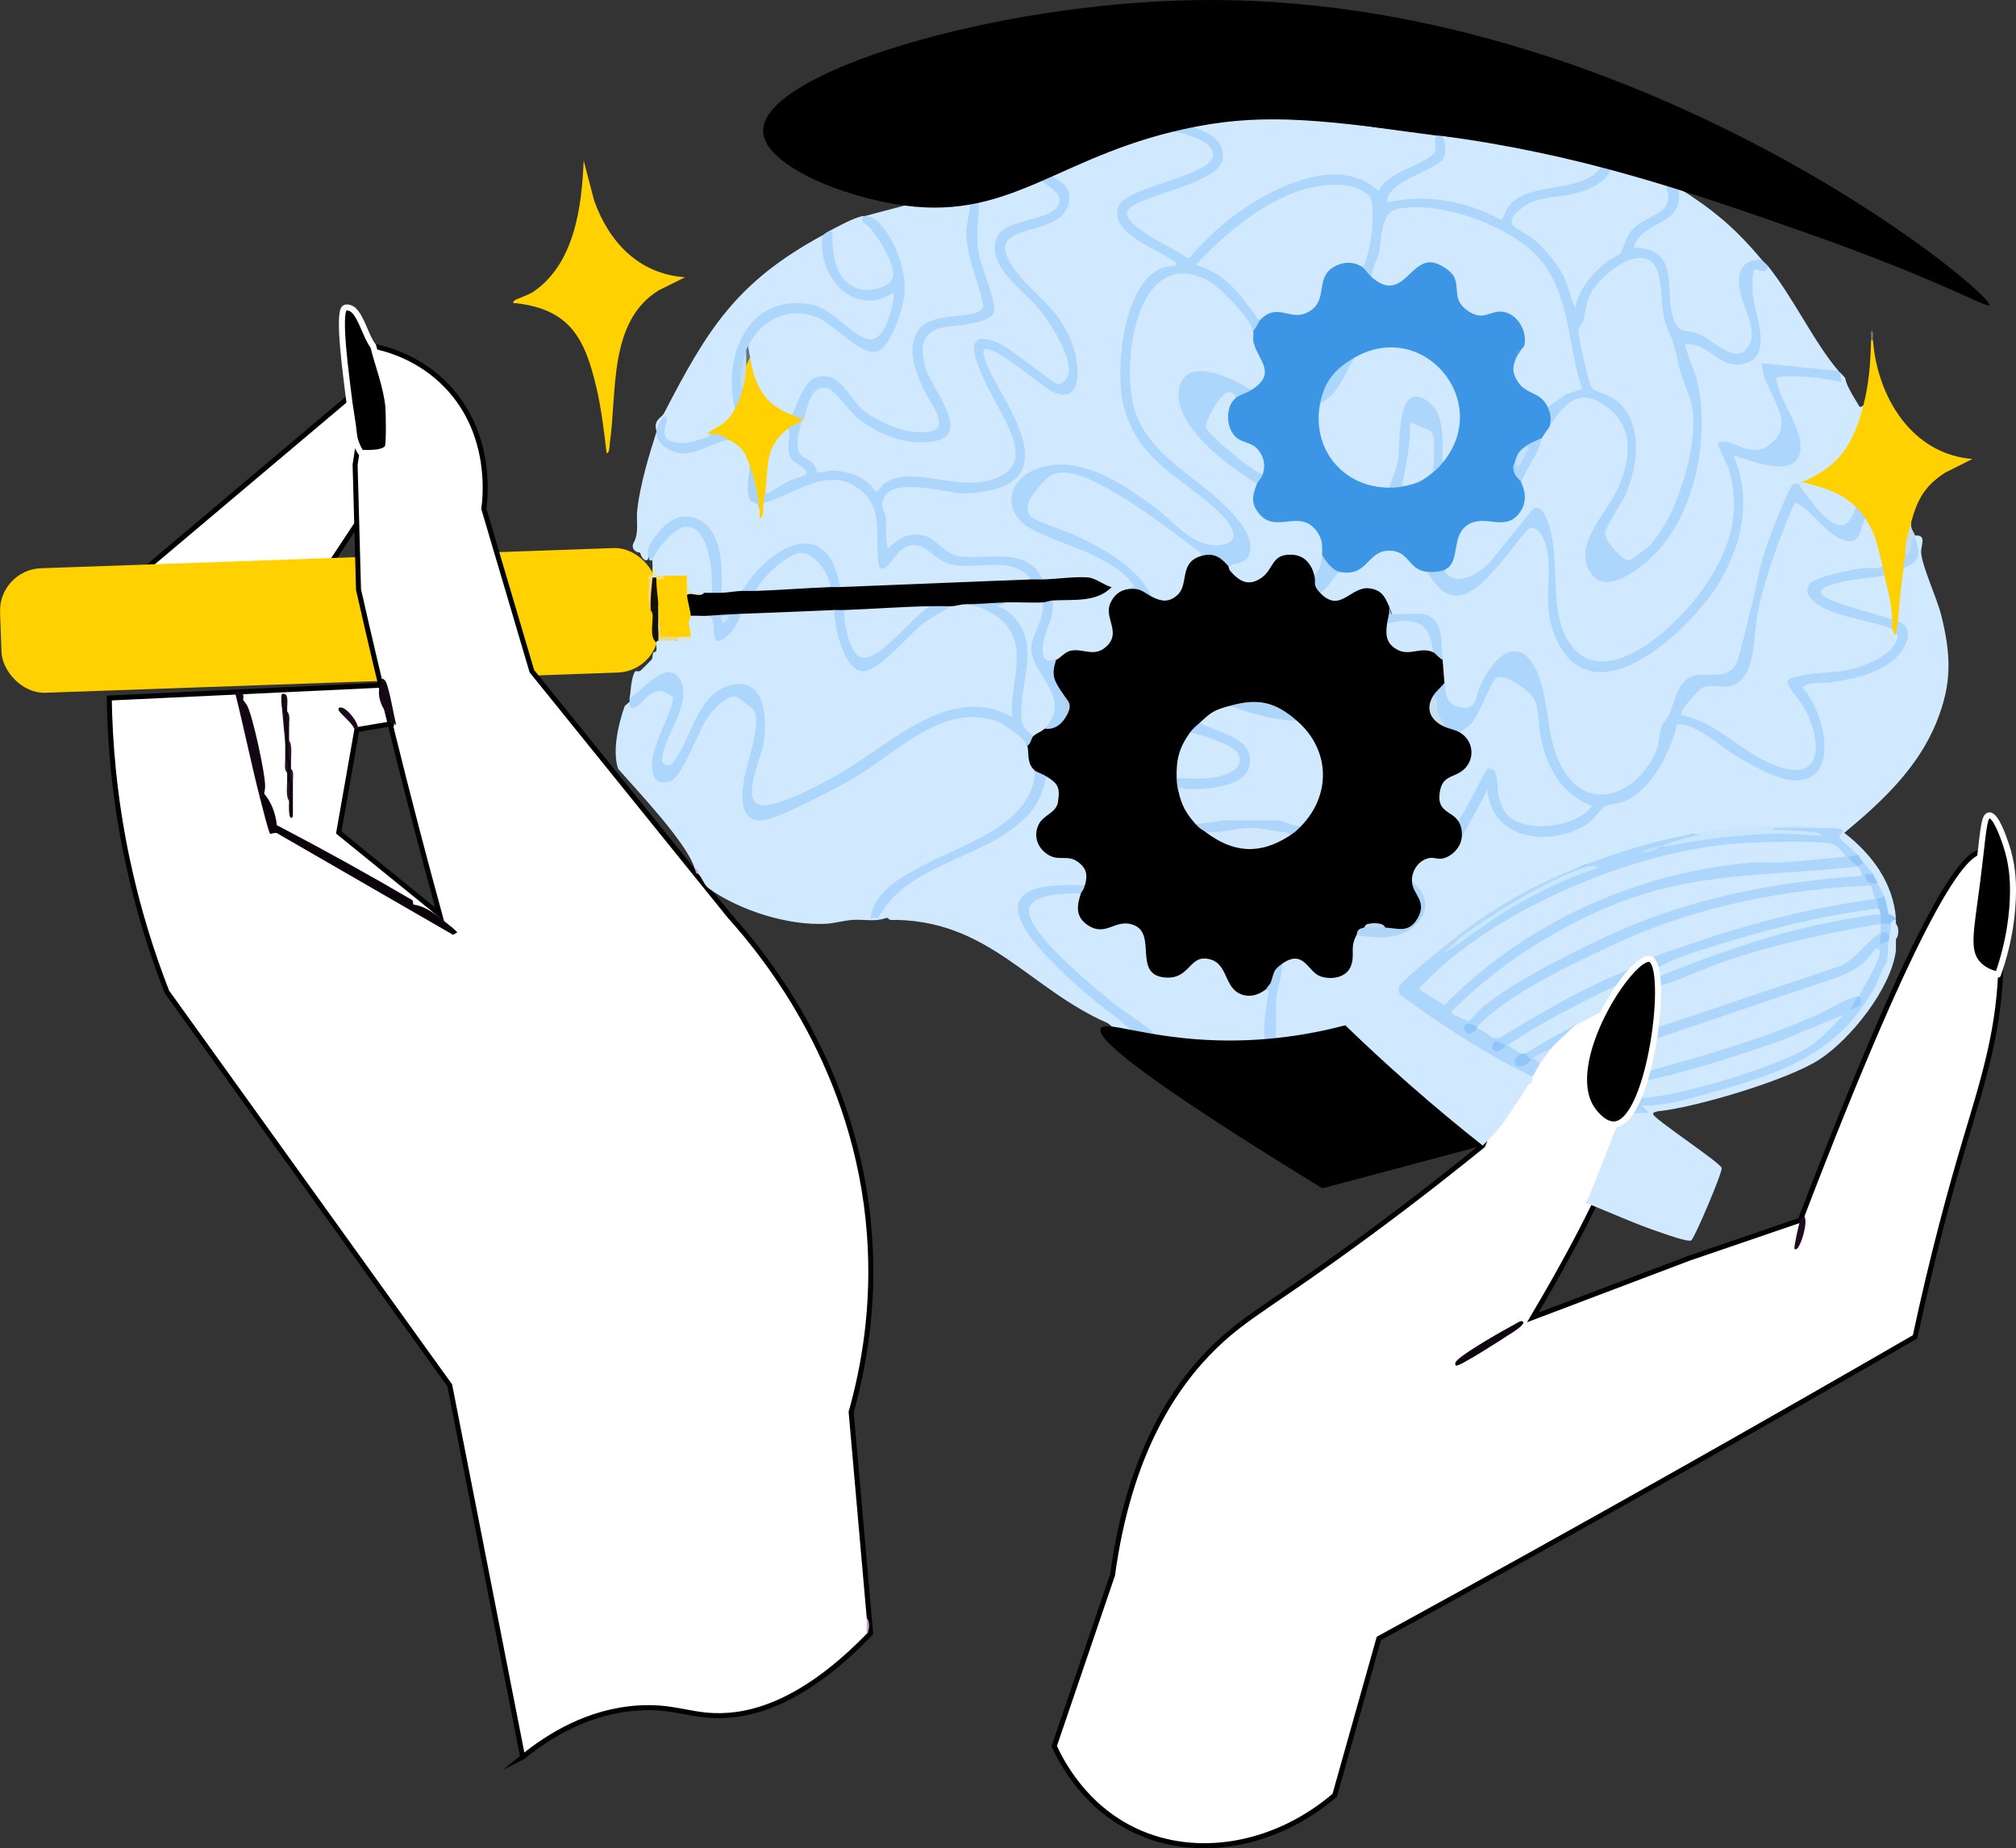 <?xml version="1.0" encoding="UTF-8"?><svg id="uuid-6995c75b-2d12-4f4d-93ad-48a241865217" xmlns="http://www.w3.org/2000/svg" viewBox="0 0 2012.67 1845.43"><rect x="0" y="0" width="2012.67" height="1845.43" fill="#333333" stroke="none"/><defs><style>.uuid-4edceced-7753-43a5-aa76-b389f6ac4192{fill:#d1e0fc;}.uuid-8c0d6529-79d8-4903-89c3-06542edcb39f{fill:#ffd100;}.uuid-9cf3ebf1-83c9-4aee-9c9d-206d623fc00f{fill:#bde2fe;}.uuid-72ee4a33-428a-496f-997e-ab13320b35f8{stroke-linejoin:round;}.uuid-72ee4a33-428a-496f-997e-ab13320b35f8,.uuid-94b972aa-29a7-4da1-b00f-6fb67ade4127{stroke:#fff;stroke-width:6px;}.uuid-34644920-8cac-4a1e-8574-0cbd3e1ddc6b{fill:#92c5f9;}.uuid-0cd31d0a-e51e-4495-baf0-09e0fb410444{fill:#2f1430;}.uuid-4a274a64-b871-4bdd-b346-8d67aba5cfd6{fill:#92c4fa;}.uuid-ad5222e4-ea25-4c14-9aef-b3a071971bcc{fill:#160817;}.uuid-8e951a3c-a290-4bab-8079-07fc33272753{fill:#acd7fc;}.uuid-a980559f-48dc-49f8-931d-df1afb79a97b{fill:#f1d976;}.uuid-a91f13da-3e4e-4938-a1b1-a40ee4cf7998{fill:#1c091d;}.uuid-b11b1bec-fa01-4aad-b794-75c051ac90c7{fill:#0c020c;}.uuid-78749b33-cd60-44a4-9764-80d3da8c2793{fill:#dde6d8;}.uuid-98b67690-0e50-4ac8-8acd-792635d055b8{fill:#569cd8;}.uuid-edfd680c-37e1-43e1-a396-9f0cac6e081f{fill:#93c5f6;}.uuid-6d260ef1-ce77-4a69-a94b-41a91c99db72{fill:#add2f5;}.uuid-16acabc1-9fa3-49b9-b1a5-d85d8e954640{fill:#d2e8fb;}.uuid-a4cd7125-b096-4676-a428-4bb01141e2f6{fill:#e3eff7;}.uuid-ed210d02-042e-45df-a4cd-1434befee24a{fill:#161103;}.uuid-ef410187-db61-4461-8f0b-bf542be4f41b{fill:#d0e8fd;}.uuid-d99d5440-29e6-480c-8cce-b352d35748f3{fill:#92c3f9;}.uuid-485f88dc-7170-4f76-97ed-791ad9d7eb1b{fill:#dd98ea;}.uuid-d5d24674-8f5e-4138-9378-803f88c73195{fill:#d0e9fe;}.uuid-953ff35f-854a-406e-af0e-b36615ead53a{fill:#d1e9fd;}.uuid-42a446f4-5687-4529-8c91-7a895dbd6740{fill:#fff;stroke:#000;stroke-width:5px;}.uuid-42a446f4-5687-4529-8c91-7a895dbd6740,.uuid-94b972aa-29a7-4da1-b00f-6fb67ade4127{stroke-miterlimit:10;}.uuid-32aa17ea-48a7-48b3-8b31-3ce1d79ec338{fill:#afd5f9;}.uuid-b61dd61c-ec54-47b1-98f4-6164e98e91cb{fill:#100610;}.uuid-d989857c-e19a-490a-9c29-3e5f418e9297{fill:#c4dcef;}.uuid-4db1fca4-ce7d-47fb-abad-2c720c3b12cf{fill:#95c6f8;}.uuid-f921e143-775e-4c39-921f-63d3c7b6044b{fill:#c2e3fb;}.uuid-1128fde5-0892-42b5-ac6a-aae092b19f7b{fill:#000001;}.uuid-c9a97792-55b3-4958-8d23-019ad8692522{fill:#c8def1;}.uuid-e14a9c4b-dde4-4b21-b335-19b1b710e792{fill:#f2da70;}.uuid-fbd1897f-7410-433c-9c04-aa0910751794{fill:#c9e5fc;}.uuid-3278ef7e-7dd6-4931-93d8-e19edfb2a5e1{fill:#aed6fc;}.uuid-bcbf181d-5d9e-4ce8-9d64-a365bce98ac2{fill:#3c96e5;}.uuid-b6ed1ec8-be92-4747-8049-e1fcb2cec610{fill:#cfe9fe;}.uuid-a88a6a4b-1f05-4d3e-a28c-416eb80ff370{fill:#afd6fc;}.uuid-c3eaa9b3-2c1d-4733-a955-b696e8cdfa16{fill:#f6de75;}.uuid-93687f1a-9fb0-465f-878a-0c6dc24158bf{fill:#add5fa;}.uuid-14349ce1-68d4-462c-b659-11b088322d05{fill:#add6fd;}.uuid-57efe81e-6182-4f66-b116-9d2b29c30d22{fill:#100311;}.uuid-b3dc6a37-b364-44ed-9d16-d0749b2ba5b5{fill:#c6dbec;}.uuid-65ab4da6-cbaa-4e74-b737-b0a036cb21cc{fill:#d0e7fc;}.uuid-b16b83de-9341-4291-91eb-bc68a7e3e39f{fill:#dce6d0;}.uuid-0d061316-bffa-436a-8a23-1bba682b40b0{fill:#230d23;}.uuid-e56d9a97-b381-4af3-a021-adc6319ab268{fill:#afd6fa;}.uuid-c073420e-06fa-467c-9f5e-b676d6d39ca3{fill:#d0e9fd;}.uuid-098bcef7-e7ec-48fc-8ff5-9481f1233072{fill:#747474;}.uuid-fbf48922-4d70-485a-a835-5719c9f2450d{fill:#b2d7f9;}.uuid-f0d56b97-414b-4461-a6c2-0e4d3abab393{fill:#dbe7cb;}.uuid-1f9477f2-e6ce-473c-9edb-0b5c3c01ce2b{fill:#acd6fc;}.uuid-cc8b6616-7cbe-492c-af07-327f8558aa5b{fill:#d1e9fe;}.uuid-5c1059bf-14dd-4c1c-bbca-1f4b13a9bb47{fill:#94c8fb;}.uuid-87af4f0e-38a7-415b-ba70-67a2c1292b27{fill:#e9d890;}.uuid-99cbb867-dcda-4b30-8bf4-bcc300cde4a9{fill:#96c7f8;}.uuid-908d4d5c-505f-49cd-a068-fed2c3a2e531{fill:#c9e6fd;}.uuid-89efbabe-bbdf-4b62-8276-9a0d6bc574e3{fill:#607589;}.uuid-f75bc329-0260-486e-b676-70fcf54d5a2d{fill:#92c6fb;}.uuid-01d5180a-debf-417c-ad09-19737339303d{fill:#1e0b1f;}.uuid-4cf6511a-5f0b-4648-b564-4b62f52b02dc{fill:#add6fc;}.uuid-72f40531-9700-4d2f-959e-e6f2fc7e5978{fill:#c0daef;}.uuid-714316c9-e035-484d-ae9c-d51c7b41d3de{fill:#d297d0;}.uuid-553ffff6-4566-4cc0-b023-781b06333937{fill:#94c5f9;}.uuid-090fa647-0937-4223-a229-74015066608a{fill:#c8e8fe;}.uuid-cd932166-4c52-4928-9a6b-97461fb625c7{fill:#130513;}.uuid-88aa8dcb-fd38-480c-a280-5aea6298d782{fill:#bad1e4;}</style></defs><polygon class="uuid-42a446f4-5687-4529-8c91-7a895dbd6740" points="147.18 566.39 329.98 562.73 380.1 486.9 356.83 389.5 147.18 566.39"/><rect class="uuid-8c0d6529-79d8-4903-89c3-06542edcb39f" x=".52" y="557.3" width="656.61" height="124.39" rx="42.41" ry="42.41" transform="translate(-21.59 11.95) rotate(-2.02)"/><path class="uuid-42a446f4-5687-4529-8c91-7a895dbd6740" d="M1052.49,1743.53c7.7,16.73,30.61,60.4,80.21,84.03,62.04,29.56,140.53,15.72,199.81-35.02,14.69-52.18,29.38-104.36,44.07-156.54,103.69-56.76,207-114.22,309.93-172.37,75.34-42.57,150.47-85.5,225.38-128.79,17.97-83.86,36.34-150.14,49.65-194.8,19.56-65.61,35.28-113.41,36.29-183.34.45-31.29,1.45-100.89-16.99-105.86-18.91-5.1-64.26,56.06-183.53,367.5-37.21,12.73-74.41,25.46-111.62,38.2l-155.43,58.87c61.61-103.76,148.85-270.48,98.26-321.5-.98-.99-2.02-1.94-3.1-2.84-11.3,4.51-23.05,10.18-34.92,17.33-65.01,39.17-96.16,100.28-110.23,135.45-25.11,20.41-63.48,50.92-111.55,86.43-95.78,70.76-123.36,82.55-155.82,114.09-39.71,38.58-85.39,105.44-102.22,228.27-19.4,56.96-38.8,113.92-58.2,170.87Z"/><path class="uuid-72ee4a33-428a-496f-997e-ab13320b35f8" d="M1974.86,962.75c6.06,6.5,13.94,9.17,19.8,10.39,12.32-35.02,14.78-63.86,15-82,.14-12.25-.63-28.94-7.1-48.02-2.35-6.91-10.09-29.74-16.73-28.98-5.81.66-5.77,18.7-12.18,68.21-6.31,48.72-11.02,67.27,1.22,80.4Z"/><path class="uuid-42a446f4-5687-4529-8c91-7a895dbd6740" d="M521.8,1754.37c26.12-21.15,65.87-46.09,116.27-49.03,32.59-1.9,48.31,6.64,74.48,7.64,36.74,1.4,89.5-12.27,156.6-82.12-6.47-73.66-12.95-147.31-19.42-220.97,12.36-43.69,23.66-104.91,18.28-177.35-12.22-164.62-102.38-276.43-139.43-317.64-65.86-81.58-131.73-163.15-197.59-244.73-16-54.09-32-108.18-48-162.26,1.28-8.72,9.73-73.82-36.93-122.49-27.13-28.3-59.41-36.97-73.43-39.84l-18.11,118.37c1.14,41.59,2.28,83.19,3.41,124.78,10.97,48.57,22.62,97.88,35,147.89,14.89,60.17,30.25,118.96,45.97,176.36-33.57-27.24-67.14-54.48-100.71-81.72,6.02-34.24,12.04-68.49,18.07-102.73,11.44-1.93,22.89-3.85,34.33-5.78-3.48-12.86-6.96-25.72-10.44-38.58-90.36,4.27-180.71,8.54-271.07,12.81.65,44.87,5.03,99.28,17.75,159.92,10.82,51.58,25.29,96.35,39.82,133.49,94.12,130.98,188.25,261.96,282.37,392.94l72.8,371.04Z"/><path class="uuid-d5d24674-8f5e-4138-9378-803f88c73195" d="M1911.89,534.65c12.42-.64,5.4,9.81,6.13,17.58,1.35,14.46,15.86,45.25,20.05,62.23,9.87,39.93,10.86,67.97-4.83,106.74-18.56,45.84-54.75,79.56-91.98,110.42,27.46,21.07,48.65,49.71,51.53,84.98-4.33,3.17-6.84,1.24-7.64-3.82-5.78-3.13-7.78-11.92-3.82-17.19-5.11.72-4.99.41-1.91-3.82-6.87-1.54-8.19-5.72-5.73-11.46-5.41,1.3-7.01-3.26-3.82-7.64-5.84-1.68-11.96-4.43-9.55-11.46-5.56,1.73-8-2.63-5.73-7.64-8.95-1.01-24.61-12.9-20.77-22.52-8.64,1.12-14.45-.28-17.43-4.22-15.18-2.24-35-3.04-49.5,2.04-22.17.68-44.31,2.31-66.24,5.8-3.24-1.72-6.67-2.45-10.31-2.12-32.12,9.18-64.06,18.82-95.52,30.37l-11.43.18c-52.13,22.74-103.41,49.79-145.7,88.66l-5.18,1.1.38,4.65-28.08,24.08c-2.07,1.32-6.48,7.64-4.04,9.41,33.96,24.65,68.96,47.86,105.9,67.79,7.97,5.13,15.72,10.56,23.24,16.29-.29.45.29,1.46,0,1.91-.16,3.29-1.43,5.2-3.82,5.73-15.38,23.46-24.89,41.44-45.83,61.11-6.45,1.83-16.27-4.65-18.6-10.23l-8.14-6.96c-2.65-1.85-5.1-3.91-7.64-5.73-8.04,1.2-17.19-5.71-19.1-13.37-.78-.57-1.32-1.5-1.91-1.91-8.68-1.12-13.13-4.94-13.37-11.46-.54-.16-1.25.09-1.91,0-8.64-2.08-13.1-5.9-13.37-11.46-1.7-1.44-2.75-2.9-3.82-3.82-3.41.11-5.36-1.93-6.96-4.71l-2.57.9c-3.3-3.9-6.49-7.72-9.57-11.46-.53-.73-2.56-2.32-3.82-3.82-5.33.77-8.22-2.1-8.67-8.61-8.01-2.02-15.89-8.08-18.07-16.22-.73-.47-1.3-1.6-1.91-1.91-2.69,1.57-5.87,1.57-9.55,0-1.23.15-2.6-.18-3.82,0l-27.06,9.84c-1.77-2.76-4.85-3.49-9.23-2.2-3.03.4-6.49-.37-9.55,0-1.81,4.95-6.84,3.3-9.55,0-1.23-.65-2.63-1.51-2.82-2.82-.63-4.26.32-35.41.96-40.43,1.45-11.51,4.01-24.86,9.5-35.05-.71-10.09,16.54-11.27,23.55-5.49,17.25,24.15,48.2,21.32,43.61-12.93.19-7.14,2.62-10.55,7.31-10.23l3.6-3.03,20.49,1.36c35.4,1.79,55.86-22.29,31.29-51.8-10.3-6.75,5.44-26.02,15.99-27.2,13.97,1.97,25.41-.91,29.63-15.57l4.03-1.15c-1.51-6.32,18.85-45.85,21.12-47.13,3.38-2.34,6.21-3.47,8.35.23,8.13,57.51,84.51,51.6,111.83,12.14,42.17-4.79,59.58-44.26,71.17-80.3,7.52-7.15,28.75,6.03,35.73,10.89,52.21,44.04,143.04,78.01,98.1-30.41-11.28-13.2-11.03-20.83.77-22.9,32.76-2.18,90.24-7.31,94.29-48.17-3.21-3.49-5.19-6.88-5.93-10.16-4.32-16.2-2.74-39.01,5.73-53.47l2.12-4.79c7.76-4.05,10.87-12.64,9.34-25.77-1.69-.52-1.66-1.16,0-1.91Z"/><path class="uuid-d5d24674-8f5e-4138-9378-803f88c73195" d="M1025.75,744.72c4.04,1.27,5.87,6.14,5.49,14.61,2.75,3.89,3.47,7.29,2.15,10.21,7.66,8.38-2.02,25.98-7.98,34.54-9.78,14.04-24.6,24.18-39.22,32.65-30.71,14.07-60.51,29.53-89.41,46.39-8.78,6.53-28.2,22.8-19.98,33.47,3.24-3.62,5.16-4.57,7.64,0-9.97,4.06-22.62,1.16-33.4,1.93-8.39.6-18.26,3.47-26.68,3.88-37.64,1.85-84.69-12.95-115.62-34.46-6.51-4.52-6.01-8.88-11.46-15.28l-3.82-5.73c-7.54-25.22-57.13-77.23-76.39-99.31-5.92-17.89.22-44.75,6.63-62.72l4.83-4.13,4.35,1.84c12.91-12.75,26.79-25.22,42.57-7.56-2.79,15.83-8.01,31.35-15.67,46.55-14.32,32.71,4.44,53.71,22.33,15.15,13.26-30.68,43.35-98.45,76.01-43.45-.26,21.29-3.98,42.49-11.18,63.6-4.12,28.9-3.78,47.18,30.5,33.36,50.15-20.22,93.89-49.68,138.19-80.37,33.05-18.62,59.79-25.72,93.98-5.89,6,3.48,20.64,13.78,16.15,20.71Z"/><path class="uuid-d5d24674-8f5e-4138-9378-803f88c73195" d="M1083.04,884.13l-5.7,3.54c-13.06-.6-50.64-1.12-56.27,13.76-5.99,15.82,18.62,42.56,28.87,53.15,23.93,24.71,50.8,46.57,78.49,67.92,2.14,2.53,3.55,5.44,4.27,8.69-2.72.65-14.22-.84-17.38-2l-9.36-7.54c-77.57-33.93-117.11-100.56-210.08-103.13l-9.55-1.91c-.64-.02-1.27,0-1.91,0-2.54-.04-5.09.06-7.64,0-1.14-14.77,18.22-29.72,30.05-38.16,26.31-15.17,53.4-28.92,81.29-41.24,24.71-13.03,46.54-30.81,52.1-59.2l4.62-2.72c15.76-4.55,19.93,22.24,12.16,33.51-31.67,20.76-20.4,46.93,15.44,45.51,11.99,3.31,23.63,24.31,10.6,29.84Z"/><path class="uuid-d5d24674-8f5e-4138-9378-803f88c73195" d="M1079.22,891.77l2.93,3.27c-6.15,14.7.97,28.38,17.33,29,18.52-6.22,40.21-12.18,46.85,12.33.82,23.38,4.71,46.79,33.12,31.27,15.48-17.93,31.39-20.79,45.32.05,6.05,17.82,18.07,30,35.54,17.92l4.15,1.64c3.16-2.46,4.81-1.28,5.48,2.49l-3.42,27.42c-2.69,11.12-.83,18.98,5.58,23.57l-2.59,4.17c-6.56-2.99-15.13-1.3-22.35,1.42l-1.79-1.78c-14.56.7-29.35-.5-43.92,0l-12.88-1.04c-7.2,4.01-16.25-.64-23.48-4.37-1.51,2.78-4.26,3.22-8.25,1.33-7.42,5.23-19.79,2.13-18.42-7.39.81-3.34,2.76-3.75,5.54-3.29-26.77-18.98-53.23-38.74-77.29-61.83-41.15-39.51-75.28-79.16,9.35-79.9l3.2,3.69Z"/><path class="uuid-d5d24674-8f5e-4138-9378-803f88c73195" d="M895.89,918.51c-3.06-.08-7.93,1.16-9.55-1.91,3.06.08,7.93-1.16,9.55,1.91Z"/><path class="uuid-d5d24674-8f5e-4138-9378-803f88c73195" d="M1142.25,104.95l.96,4.62c-12.98,12.29-1.33,18.72,34.95,19.28,59.77,19.02,45.37,41.58-43.19,67.68-28.53,10.85-13.25,31.84,6.4,42.29l31.65,17.79c5.66,3.2,6.77,8.2,1.46,11.95-38.35,2.45-48.14,53.05-51.28,84.43-7.22,72.1,25.68,103.87,81.95,142.89,54.46,36.42,23.88,74.15-24.81,38.25-28.85-27.22-61.22-48.12-97.09-62.7-51.31-19.31-105.53,32.33-38.88,59.48,22.52,8.14,44.34,17.8,65.45,28.97,9.37,5.9,37.81,25.87,17.16,28.25l-1.63,4.1c-16.72,4.68-16.31,20.15-11.08,34.47,3.16,15.29-9.4,28.57-24.54,28.21-12.58-3.97-22.86-2.05-30.83,5.76l-4.5-1.88c-12.78,14.01-20.59-7.2-16.28-19.88l7.87-24.08c.1-6.64,1.63-11.72,4.6-15.24l2.81-3.97c4.64,1.42,50.43-2.13,48.77-8.22-17.13-8.33-36.67-10.02-58.64-5.09l-2.49-3.73-5.64-2.36c-7.69-13.01-22.16-16.71-36.43-16.74-20.42,2.96-39.03.92-55.83-6.1-13.83-11.98-26.04-22.21-44.2-11.09-8.59,8.77-14.27,9.74-17.05,2.92l-1.38-28.04c-12.03-26.11,10.76-37.15,33.49-34.6,52.95,10.88,136.04,12.89,94.33-66.06l-21.39-39.93c-10.71-17.79-15.66-42.93,13.18-25.88l52.93,37.3c25.37,12,19.9-28.37,14.48-41.55-10.69-25.94-24.93-41.77-45.43-60.39-15.31-16.08-37.95-44.87-6.12-56.68,34.29-7.03,75.03-28.16,23.98-56.1-3.35-7.05-7.44-11.36-12.29-12.93,1.08-7.96,7.48-4.81,14.14-7.82,32.97-14.86,60.91-42.3,100.44-47.57Z"/><path class="uuid-d5d24674-8f5e-4138-9378-803f88c73195" d="M1860.32,404.78c4.35,10.38-4.32,27.63-9.88,37.73-9.89,17.95-29.76,38.74-51.23,38.66.54,3.85-1.07,4.69-3.82,1.91-.14,1.58-.55,3.37-1.86,3.85-14.7,5.35-46.05,135.14-50.25,155.98-4.64,34.34-21.25,35.89-50.77,35.27-11.87,7.28-19.46,19.76-22.78,37.44l-7.05,10.26c-2.28,31-24.84,66.06-57.38,70.84-51.45,7.55-63.23-63.73-67.35-101.24-15.74-70.13-48.36-39.05-62.8,8.21-13.29,18.1-44.51-1.74-33.07-22-6.23-5.75-6.82-16-1.91-22.92l-4.28-6.85c1.65-36.88-13.96-37.65-46.62-35.13-1.48-3.04-2.34-6.87-2.58-11.5l-4.36-.47c-8.48-21.69-25.91-12.96-41-3.04-8.25,4.28-25.77.46-23.39-9.86.13-4.88,10.33-18.36,14.54-21.82l4.56.81,3.32-3.29c6.74,1.1,13.22-.33,18.4-5.06,17.97-22.05,39.04-22.25,56.27.56,5.26,1.78,8.55,4.38,9.87,7.79l6.3,3.02c16.36,26.93,35.6,17.66,53.42-2.3l37.88-45.66c20.02-10,26.82,19.82,26.53,35.11-7.82,118.86,53.98,137.04,132.97,57.66,41.54-41.75,69.27-101.91,45.96-160.51-.91-4.55,1.73-6.07,6.06-6.65,32.41,11.31,74.7,24.96,53.74-27.99-9.24-15.19-15.09-30.86-17.56-46.99,5.42-9.97,52.41-2.08,63.46-.11.02-2.27,1.72-3.4,3.75-4.19,7.47,7.65,3.13,3.54,7.19,12.86,1.95,4.48,6.87,12.84,9.6,17.13,1.94,3.04,2.15,5.78,6.12,2.47Z"/><path class="uuid-d5d24674-8f5e-4138-9378-803f88c73195" d="M1835.49,370.4l-1.67,3.67c-23.8-2.69-47.35-4.85-70.66-6.47,8.3,18.66,14.68,37.48,19.14,56.43-6.82,36.35-36.31,30.72-62.9,20.93,36.34,63.38,3.32,133.13-45.28,178.96-75.73,71.41-129.95,45.45-125.02-60.79,2-5.39-8.45-58.25-16.67-51.76l-42.65,52.95c-10.08,11.38-36.73,26.61-48.47,10.68-1.85-2.51-1.82-3.31.76-6,.48-3.89,2.4-8.1,5.75-12.64,3.13-19.98,7.88-40.83,32.84-40.05,23.89,5.47,44.77-3.92,35.37-31.21l2.43-3.95c.54-14.59,11.48-32.64,21.01-43.92-4.63-3.78,2.33-13.58,7.64-11.46,5.63-25.13,29.44-41.85,53.62-26.54,49.98,31.64,23.59,87.74-3.36,125.17-19.43,26.37-12.58,68.67,26.7,46.16,68.76-39.42,87.45-150.85,55.97-219.55-4.82-17.05,15.35-10.99,24.35-5.39,25.61,23.05,57.89,20.03,47.82-21.42-2.55-10.64-11.19-48.43-4.51-56.08,1.57-1.79,3.14-2.95,5.58-2.84,4.25,2.01,8.1,2.03,11.55.08,25.21,31.23,46.81,77.4,70.66,105.04Z"/><path class="uuid-14349ce1-68d4-462c-b659-11b088322d05" d="M1144.16,104.95c15.04-5.71,20.58,1.77,6.68,11.61,48.48-1.94,117.33,37.19,39.49,70.25-22.29,6.16-42.75,14.66-61.37,25.48-2.19,7.81,53.09,41.63,56.44,40.5,44.47-46.18,124.76-109.93,190.08-68.45,12.11-11.82,26.65-20.84,43.64-27.06,8.93-3.18,12.4-10.02,10.4-20.52l4.93-1.26c1.24.16,2.58-.16,3.82,0,15.55,4.76,8.96,28.7-4.67,33.48-1.6-.29-50.88,25.87-44,28.32,36.58-7.12,75-.02,107.8,17.33,5.41-16.34,19.59-24.14,35.64-27.71,24.53-1.35,45.01-8.44,61.45-21.28-3.86-5.77-3.73-9.45.38-11.03,3.46-3.08,8.09-.64,11.46,1.91,6,2.42,7.1,5.95,5.54,12.37-6.06,24.88-47.98,30.5-68.83,32.99-7.68-1.29-36.2,14.98-28.53,21.75,27.58,15.12,49.83,40.2,57.42,71.36,9.2-18.65,23.75-35.27,42.64-44.26,6.15-21.12,18.49-31.95,38.11-40.79,10.29-5.68,10.42-13.63,7.17-23.92-.15-9.17,4.73-7.93,11.41-4.68,1.34,1.05,2.73,5.04,3.82,5.73,10.83,10.2,2.33,27.03-8.39,34.06-2.59,1.21-33.49,19.34-30.04,22.55,18.67.92,31.01,13.11,32.77,31.42.26,15.13,2.17,29.88,5.74,44.25,4.67,6.59,12.97,10.56,24.9,11.89,21.16,15.64,51.98,33.67,42.89-10.41l-9.52-29.05c-6.01-16.58,6.53-44.8,25.68-32.15,1.62,1.93,3.81,3.35,5.73,5.73-.08,10.54-11.04,2.26-13.3,3.85-2.59,1.82-2.06,19.41-1.73,23.6,1.46,18.57,19.96,60.69-5.54,69.43-27.61,9.46-35.75-20.17-61.54-18.56-1.92,1.92,9.17,27.07,10.56,32.39,14.2,54.36,1.09,129.05-36.33,171.97-12.04,13.8-49.75,47.09-66.79,26.64-22.22-26.67,11.21-59.61,22.63-82.26,13.77-27.33,20.75-61.89-5.56-83.77-28.04-23.32-44.3-8.43-60.12,17.15-4.05-2.3-5.15-15.9-1.91-19.1l-.56-4.3c8.76-7.81,18.52-13.2,29.28-16.18,1.82-4.73-18.86-87.72-23.45-98.28-19.12-44.05-65.77-66.21-111.06-74.66-48.31-9.02-55.98-2.7-59.77,42.62-1.7,6.23-5.29,18.13-10.14,20.94-5.21,3.91-11.93-6.41-11.46-11.46,4.8-15.03,8.03-29.49,8.57-45.52.42-12.46.69-25.22-13.48-28.63-58.06-13.98-113.18,31.87-151.56,70.62,23.5,11.58,45.97,32.44,57.17,57.01,3.71,4.35-1.52,13.6-7.64,11.46-1.57.39-3.41.43-4.28-.8-16.21-22.98-46.36-65.41-79.88-49.38-23.19,11.09-31.59,48.35-34.11,71.77-7.52,69.93,23.56,97.4,78.16,137.16,15.02,12.28,48.45,43.21,40.27,64.43-3.76,9.76-16.13,17.13-24.98,11.72l-4.44.75c-5.38-6.38-12.36-10.03-20.67-7.38l-3.54-2.91c-32.67-26.05-67.27-49.34-103.79-69.88-13.12-6.57-33.3-16-46.11-5.34-11.16,9.29-30.05,32-6.24,37.56,40.42,15.31,85.82,32.66,109.61,71.81l-1.21,5.95c-3.33,2.19-7.87,1.1-13.64-3.27-4.97.21-8.06-1.25-9.28-4.37.92-2.44,7.17-.47,4.78-3.82-21.68-30.41-73.6-40.25-103.48-56.95-27-15.09-23.31-46.47,3.77-58.03,43.31-18.48,89.3,13.72,122.56,38.64,19.99,14.98,38.05,41.11,66.43,35.77,19.29-3.63,7.59-20.53-1.17-29.42-36.54-37.06-83.09-50.94-98.11-109.1-9.02-34.92-.89-124.64,40.09-138.38,4.46-1.49,12.97.27,12.85-4.3-15.99-13.11-69.96-29.17-57.46-57.52,8.12-18.42,91.77-29.49,93.82-49.53,1.43-13.99-25.63-21.31-35.83-23.36-17.89-3.58-59.66,1.16-32.97-27.18.62-.08,1.28.03,1.91,0Z"/><path class="uuid-d5d24674-8f5e-4138-9378-803f88c73195" d="M1027.66,160.33c3.14,3.19,6.12,7.4,8.93,12.61l16.67,12.87c17.78,14.53,3.78,29.94-13.42,34.14l-25.4,7.39c-30.07,8.97-15.45,38.68,1.39,54.06,21.94,20.3,49.52,51.05,54.51,81.41,2.75,16.71-8.35,32.04-24.06,19.39l-47.09-34.13c-27.11-14.81-30.15-2.16-9.11,37.95l17.39,32.67c38.57,73.61-41.5,72.24-92.34,60.96-15.15-.71-27.5.85-37.11,13.59l-5.46.45c-10.97-13.93-25.3-19.28-42.58-20.17-12.25,3.62-16.34,3.38-21.62-8.71-19.36-7.4-20.75-31.25-7.96-44.76-.62-.8.02-1.44,1.91-1.91-4.53-5.01,1.72-21.3,5.61-26.42,7.5-9.87,18.65-11.38,27.39-2.55,13.88,18.61,31.07,32.59,51.57,41.93,79.58,22.79,60.42-14.43,34.21-60.36-13.16-39.56,7.54-48.9,43.72-50.74,20.01-1.25,27.44-8.4,22.28-21.45-15.43-36.13-16.66-69.22-14.18-108.44l3.19-4.97.79-1.87c5.77,1.16,11.11-1.03,14.48-5.77,12.63-4.91,24.08-11.51,36.29-17.19Z"/><path class="uuid-d5d24674-8f5e-4138-9378-803f88c73195" d="M727.83,439.16c9.99-5.57,27.79,18.32,21.01,26.74l2.12,28.35c3.34,4,5.81,8.55,7.43,13.66,1.85,1.15,2.37-.44,1.56-4.77l2.26-.96,3.1-4.83c42.98-21.41,102.89-43.11,113.91,24.64.02,14.06.71,28.01,2.05,41.85,19.27-25.09,33.55-32.51,59.78-8.05,17.7,5.89,36.95,7.39,57.73,4.51,10.9.59,32.37,5.48,30.8,18.27-63.23,8.12-127.3,10.92-190.98,7.64l-4.56-3.71c-11.51-62.99-64.87-30.57-87.2,5.54l-5.64,1.99c-3.32,5.67-17.25,7.7-21.01,1.91l-3.7-2.68c.62-20.86,1.29-55.32-19.81-66.61-23.25-12.44-41.43,14.81-49.05,33.01-1.15,7.59-7.05,2.59-8.59-3.87-5.32-.35-8.95-4.47-6.69-9.5,6.05-10.16,2.54-22.55,3.84-33.4,3.05-25.59,11.29-52.84,19.08-77.36l4.06,2.63c11.98,18.24,31.6,19.39,58.85,3.45l9.65,1.56Z"/><path class="uuid-d5d24674-8f5e-4138-9378-803f88c73195" d="M964.64,188.98c3.09-3.18,4.36-1.9,3.82,3.82,3.92.06,4.73,1.56,4.41,5.06-6.57,34.01-2.73,67.73,11.54,101.16,3.12,8.91-1.49,14.94-10.42,17.31l-34.08,5.11c-44.79,7.71-19.06,60.44-3.58,84.81,23.77,53.31-68.25,22.14-83.21.12-22.43-35.88-44.06-37.02-57.39,6.08l-4.87,1.88c-6.82,4.41-16.61-3.49-22.41-8.27-13.28-10.93-23.71-31.81-19.61-49.03-3.48-2.45-2.74-7.34-1.91-11.46-4.23-7.94,8.06-19.34,14.53-24.47,20.21-16.05,48.06-16.02,68.36-.34,34.88,29.43,52.21,43.08,65.77-10.68,7.93-31.44-.36-74.88-30.65-90.47l-1.51-3.9,101.22-26.74Z"/><path class="uuid-d5d24674-8f5e-4138-9378-803f88c73195" d="M1434.44,135.5c-4.6,6.05,1.34,12.35-2.65,17.24-9.95,12.17-47.59,18.8-55.6,38.11-31.56-30.12-79.87-13.61-113.67,4.77-27.47,14.93-54.49,37.23-74.43,61.28l-2.55.64c-10.4-8.09-64.04-31.13-60.22-46.2,3.82-15.04,88.44-26.29,94.75-50.52,6.74-25.88-28.36-34.61-46.87-38.13-5.95-1.13-23.9-1.64-27.17-3.39-6.28-3.36,11.63-9.92,9.57-14.34-3.79.13-7.66-.22-11.45-.01,1.52-4.67,4.28-3.59,7.98-3.39,92.83,4.98,189.54,22.06,282.3,33.94Z"/><path class="uuid-d5d24674-8f5e-4138-9378-803f88c73195" d="M1892.79,949.07c-4.76,37.86-45.12,88.46-76.39,108.86-31.05,20.25-122.51,47.55-159.56,51.47-1.94.2-6.58.9-6.55,2.96.05,4.36,66.64,48.06,68.52,53.8,1.22,3.74-27.03,70.25-30.36,72.35-3.13,1.97-25.09-6.04-30.47-7.84-25.38-8.44-49.71-19.81-74.57-29.51,13.58-30.76,24.72-63.67,38.2-93.58,4.93-.18,10.13-.15,15.61.09-.16-6.68,6.29-9.5,19.34-8.47,72.75-15.7,150.63-33.55,200.43-93.47,7.45-13.9,14.36-28.16,20.73-42.77l5.52-2.42,3.47-6.2c-.31-6.47.65-11.09,6.08-5.26Z"/><path class="uuid-d5d24674-8f5e-4138-9378-803f88c73195" d="M821.4,234.81l3.38,3.41c-4,36.08,28.57,73.49,64.78,51.4,8.24-.19,6.76,8.7,5.33,14.88-11.05,56.49-37.87,38.24-68.73,11.03-56.51-32.89-100.75,25.66-90.9,80.8l-1.71,12.27c4.46,10.36-13.58,22.31-23.73,23.49l.82,1.33c3.73,7.06-14.67,10.81-20.6,11.71-13.61,2.06-32.32,1.58-30.18-17.04-.95,1.3-2.48,1.81-4.6,1.51-3.21-10.06,5.44-12.72,7.56-16.81,43.59-84.21,72.28-131.13,158.59-177.99Z"/><path class="uuid-8c0d6529-79d8-4903-89c3-06542edcb39f" d="M1869.87,339.85c4.32,56,38.48,113.65,99.3,118.43l-27.32,13.71c-20.28,13.14-27.67,26.83-33.78,49.29.27,11.79-1.79,23.11-5.73,34.38,4.02,3.95,2.63,8.55-1.91,11.46-2.74,17.75-3.9,35.69-5.73,53.47,5.14,3.36,3.9,9.81-1.91,11.46,1.41,8.94-10.67,2.19-3.82-3.82-3.73-3.06-3.71-6.47,0-9.55l-3.95-3.98c-1.06-11.93-3.24-23.68-6.55-35.23l2.86-4.71c-5.61.15-6.83-7.22-1.91-9.55l-4.59-2.67c-2.32-13.54-6.61-26.33-12.9-38.38l.3-6.7c-6.27.57-10.37-5.63-9.55-11.46l-5.45.19c-12.69-11.37-29.24-15.9-45.31-20.26l-2.72-4.75c37.06-15.22,51.36-38.04,61.11-76.39,5.72-22.49,7.07-41.93,7.64-64.93.54-1.67,1.18-1.64,1.91,0Z"/><path class="uuid-8c0d6529-79d8-4903-89c3-06542edcb39f" d="M683.89,276.84l-26.14,12.98c-50.47,30.99-41.58,101.18-48.97,152.97-.35,2.45-.01,9.61-3.16,9.72-2.64-22.36-5.29-44.92-10.5-66.85-11.39-47.93-26.37-76.49-79.18-82.83-3.31-.4-5.41.46-2-3.06.68-.7,14.38-5.68,17.83-7.98,41.66-27.76,49.09-84.97,50.94-131.45l10.51,40.07c14.89,41.54,44.61,73.18,90.68,76.43Z"/><path class="uuid-d5d24674-8f5e-4138-9378-803f88c73195" d="M1759.1,259.64c-11.66-1.99-20.93,4.55-22.79,16.35-3.57,22.7,19.69,47.98,10.37,67.7-10.95,23.18-34.91-2.69-48.3-9.01-15.19-7.17-22.98.82-28.55-19.19-7.7-27.64,7.29-67.48-38.71-68.27,7.94-28.69,52.85-20.53,43.95-60.14,35.42,22.38,56.78,40.1,84.03,72.57Z"/><path class="uuid-d5d24674-8f5e-4138-9378-803f88c73195" d="M1671.25,181.34c-13.44-2.55-5.09,8.1-5.59,16.19-1.11,17.74-25.57,18.65-37.39,33.45-5.73,7.18-7.85,19.26-11.02,22.41-2.18,2.16-9.83,4.84-13.75,8.21-14.27,12.26-27.39,26.58-30.59,45.78-5.08-9.17-6.4-19.8-10.79-29.32-6.18-13.43-19.01-29.01-30.26-38.49-6.28-5.3-15.58-9.29-20.61-13.67-8.26-7.19,9.52-20.49,16.03-23.33,16.74-7.3,36.72-5.45,54.63-12.21,13.27-5.01,33.22-16.75,24.41-33.84,15.32,3.11,53.1,15.53,64.93,24.83Z"/><path class="uuid-d5d24674-8f5e-4138-9378-803f88c73195" d="M1594.86,154.6c-1.42,7.85,10.86,8.97-3.95,19.92-23.3,17.24-67.1,8.45-84.96,31.54-3.43,4.44-3.38,9.71-7.53,13.43-33.4-18.65-76.24-26.62-113.63-17.16-.59-6.95,5.45-13.15,10.5-17.17,9.89-7.89,38.66-18.23,44.95-25.72,3.64-4.33,4.3-20.84-1.98-23.94,51.41,6.58,105.75,11,156.6,19.1Z"/><path class="uuid-14349ce1-68d4-462c-b659-11b088322d05" d="M1835.49,370.4c.56.65,1.29,1.28,1.91,1.91l.99,9.49c-9.45-3.92-60.95-9.39-65.09-3.82,2.24,22.83,30.65,53.43,22.94,76.36-7.68,22.85-50.11,5.13-65.78.1,18.5,42.95,9.27,87.69-13.75,126.62-27.93,47.22-127.81,141.78-164.21,54.19-12.79-30.78-3.53-54.29-7.46-84.21-1.08-8.22-8.98-29.94-20.03-22.26-12.93,15.4-25.98,33.61-39.94,47.9-23.62,24.19-42.31,25.6-60.18-5.76,1.31-5.31,13.74-5.48,17.19-1.91,9.6,20.28,38.34,1.82,47.7-10.55l40.53-50.15c10.81-6.25,16.43,16.5,18.23,23.94,8.49,35.16-2.52,81.68,19.91,111.86,34.13,45.93,100.36-15.9,123.75-45.56,29.95-37.97,48.4-80.83,33.91-129.29-1.37-4.58-11.27-23.49-10.94-25.3,1.63-8.85,24.95,3.9,29.71,4.6,8.99,1.33,14.77.77,21.89-4.61,30.76-23.27-8.75-54.58-7.68-81.21l76.4,7.65Z"/><path class="uuid-14349ce1-68d4-462c-b659-11b088322d05" d="M746.92,345.58c.13,2.31-.51,3.58-1.91,3.82-1.98,13.26-3.88,26.67-3.82,40.11,5.05,5.06-.46,18.97-7.64,19.1-12-52.51,11.83-114.86,75.32-104.92,34.28,5.37,62.72,71.2,80.34,7.53,1.74-6.29,3.55-12.44,2.84-19.11-39.85,26.29-77.32-17.06-70.64-57.29,1.41-.77,2.35-2.12,5.73-3.82,3.53-1.33,7.19-2.59,7.79,1.61-1.42,24.08,5.93,57.56,36.96,52.67,36.32-5.72-.81-49.42-14.19-63.06-1.42-4.04,0-4.76,3.81-6.5.59-.1,1.29,0,1.91,0,10.73-.12,19.15,11.81,24.45,20.43,10.42,16.94,17.12,40.12,14.74,59.83-1.6,13.21-13.4,53.31-28.83,55.33-16,2.09-41.61-27.69-57.33-34.19-28.55-11.8-56.8,1.86-69.52,28.46Z"/><path class="uuid-94b972aa-29a7-4da1-b00f-6fb67ade4127" d="M372.61,345.58c4.85,19.29,13.22,40.52,15.08,60.36.54,5.76,1.11,38.25-.7,40.91-5.08,7.46-24.89,4.7-25.85,5.66-.68.69-6.85-9.93-7.65-18.12-1.25-12.86-4.23-27.59-5.71-41.08-1.33-12.13-11.13-80.75-3.65-85.75,2.12-1.42,6.25-.05,8.41,1.75,8.29,6.91,13.05,27.7,20.07,36.26Z"/><path class="uuid-d5d24674-8f5e-4138-9378-803f88c73195" d="M861.51,215.71c-2.3,8.69,3.43,7.3,6.77,11.33,9.12,11,21.98,31.25,23.49,45.51s-23.24,19.53-34.93,15.63c-22.26-7.43-25.19-31.01-25.88-50.59-.13-3.67,1.94-7.66-3.82-6.59,9.03-4.55,24.96-13.64,34.38-15.28Z"/><path class="uuid-3278ef7e-7dd6-4931-93d8-e19edfb2a5e1" d="M655.25,429.61c.25-1.36,5.98-16.14,9.53-13.36,4.65,3.65-9.04,19.08,5.25,24.34,12.08,4.44,23.99-.39,35.5-3.76,2.42-.71,4.78-3.33,5.1-3.4,3.99-6.83,17.58-1.93,17.19,5.73-15.98,2.37-32.21,14.91-48.7,13.46-10.01-.88-24.25-10.08-23.87-21.1.02-.62-.11-1.32,0-1.91Z"/><path class="uuid-d5d24674-8f5e-4138-9378-803f88c73195" d="M1892.79,918.51c.08,1.26-.06,2.55,0,3.82,1.76,4.91,1.77,10.35,0,15.28-.03.64.04,1.28,0,1.91-2.38,1.75-2.38,3.66,0,5.73-.11,1.25.16,2.58,0,3.82-6.24-1.3-2.54,3.1-4.33,7.13-.23.52-3.86,1.83-5.22,4.33-4.45-3.89-3.64-17.55,1.91-21.01-4.82-1.81-4.71-5.23.84-5.12-3.19-4.52-3.94-8.22,1.07-12.07-5.09-4.41,1.51-8.9,5.73-3.82Z"/><path class="uuid-b3dc6a37-b364-44ed-9d16-d0749b2ba5b5" d="M1911.89,534.65c.19.57-.17,1.32,0,1.91.84,13.66-2.35,20.03-9.55,19.1-1.38-11.99,2.66-23.12,5.73-34.38-1.48,5.6,2.55,9.56,3.82,13.37Z"/><path class="uuid-16acabc1-9fa3-49b9-b1a5-d85d8e954640" d="M991.37,177.52l-.02,7.65c-4.43-.95-10.8-.59-15.26,0-1.32,3.18-3.87,5.73-7.64,7.64-.08-.32-3.54-3.76-3.82-3.82,8.89-20.08,8.88-6.93,14.27-6.37,2.82.3,9.29-3.86,12.46-5.09Z"/><path class="uuid-553ffff6-4566-4cc0-b023-781b06333937" d="M1885.15,912.78c3.11.43,5.27,1.96,7.64,3.82.05.63-.04,1.28,0,1.91-3.2-.97-5.39,3.74-5.73,3.82-1.45,5.82-7.61,5.26-9.55,0-5.1-2.76-5.09-6.82,0-9.55,2.12-5.38,5.59-5.53,7.64,0Z"/><path class="uuid-a4cd7125-b096-4676-a428-4bb01141e2f6" d="M1606.32,156.51c-3.91-.79-7.54-1.29-11.46-1.91,1.18-6.54,9-2.85,11.46,1.91Z"/><path class="uuid-d5d24674-8f5e-4138-9378-803f88c73195" d="M1892.79,937.61c.21-4.96.24-10.32,0-15.28,3.21,3.01,3.18,12.35,0,15.28Z"/><path class="uuid-d5d24674-8f5e-4138-9378-803f88c73195" d="M1892.79,939.52c-.11,1.89.16,3.84,0,5.73-5.83,1.18-3.59-3.09-3.8-7.64l3.8,1.91Z"/><path class="uuid-098bcef7-e7ec-48fc-8ff5-9481f1233072" d="M1869.87,339.85h-1.91c.05-2.18-.81-9.57.95-9.57,2.01,2.05.73,6.68.95,9.57Z"/><path class="uuid-b11b1bec-fa01-4aad-b794-75c051ac90c7" d="M263.75,792.46c7.02,8.45,11.23,18.94,12.65,31.47,45.99,24.04,91.15,49.03,135.46,74.98l.85,4.32c13.04,1.54,25.84,12.22,36.29,21.01,2.57,1.64,5.32,4.57,7.62,6.71l-4.35,2.43-174.49-100.72c-2-2.28-7.48.31-8.11-.17-1.41-1.09-8.54-29.65-9.74-34.3-.38-5.39.9-7.3,3.82-5.73Z"/><path class="uuid-cd932166-4c52-4928-9a6b-97461fb625c7" d="M238.92,691.25c3.46-.24,4.73,2.31,3.82,7.64,1.44,1.79,2.82,3.62,3.96,5.58,5.43,9.42,18.58,69.86,17.99,81.24-.12,2.26-.49,4.51-.93,6.76l-3.82,5.73c-9.02-34.74-16.14-70.2-24.83-105.04-1.67-.54-1.64-1.18,0-1.91.49-1.58,2.81-1.38,3.82,0Z"/><path class="uuid-ad5222e4-ea25-4c14-9aef-b3a071971bcc" d="M380.25,677.88c4.3-1.12,5.85,4.81,6.69,7.6,3.72,12.43,5.55,25.92,8.59,38.23-1.22-.38-2.77-1.79-3.82-1.91-4.27-.92-4.99-1.86-2.17-2.82l-1.65-6.73c-6.67-2.16-12.87-22.01-7.64-26.74-.39-2.27.24-5.19,0-7.64Z"/><path class="uuid-714316c9-e035-484d-ae9c-d51c7b41d3de" d="M865.33,1630.86v-15.28c3.28,3.2,3.14,12.08,0,15.28Z"/><path class="uuid-485f88dc-7170-4f76-97ed-791ad9d7eb1b" d="M697.27,872.68c-2.01-2.36-1.02,3.62-3.82-5.73,2.74.83,3.79,2.94,3.82,5.73Z"/><path class="uuid-14349ce1-68d4-462c-b659-11b088322d05" d="M1816.4,826.84c4.16.13,21.21-.56,22.91,1.93,1.44,2.11-3.94,5.44-2.99,7.61.65,1.48,14.71,13.33,18.27,17.19-.86,3.33-.86,7.15,0,11.46-2.88,2.37-6.12,4.03-9.72,4.97l-101.69,8.13c-94.8,5.22-179.54,42.68-253.46,100.61-6.13,4.81-34.54,28.06-35.31,31.44-.13.59,9.22,4.43,10.94,4.99,17.69-20.13,42.19-34.11,65.82-47.59,99.06-56.5,207.33-90.58,322.95-96.58-1.65-1.87-.99-3.7.47-5.96-1.39-4.69,1.71-6.37,5.73-3.82,3.23,3.99,6.22,6.24,9.55,11.46-3.58,4.23-3.28,6.19.9,5.88l2.92,3.67c4.61,5.67-3.39,8.56-5.73,1.91-3.83,1.97-7.83,3.94-12.17,4.42-70.35,7.68-127.13,14.19-194.9,38.12-62.36,22.02-129.62,56.01-179.95,97.69l-6.39,1.09c-6.01,1.11-6.01,1.75,0,1.91,4.33-3.05,10.67-1.2,19.03,5.55,44.66-28.22,91.59-51.83,140.81-70.84l6.31.36c4.1,3.81-4.03,16.37-9.55,15.28l-3.87,5.45c-39.6,15.2-78.35,37.37-114.88,60.21,4.91,2.35,6.93,5.29,6.07,8.82l1.07,4c-10.44,8.03,6.59,5.88,2.75-4,1.88-7.45,7.56-13.33,17.02-17.64,10.02-6.82,25.12-17.08,36.45-16.73-6.25,11.23-18.86,18.85-26.74,28.65-7.51,4.39-11.32,9.48-11.46,15.28-1.38,2.01-5.62,10.25-7.64,13.37-46.4-22.74-90.21-51.05-131.87-81.57-1.21-2.09-1.9-4.37-1.48-6.81,1.2-6.97,29.03-27.96,35.95-33.85,2.69-.69,5.23-.69,7.64,0,44.64-35.81,93.76-68.06,148.44-86.03l-1.38-1.82c-2.92.38-4.19-.26-3.82-1.91,35.59-13.52,69.24-23.69,106.95-30.56,5.13-.75,7.97.28,8.51,3.1-13.01,3.21-26.03,5.99-39.06,8.36-13.75,4.97-13.75,5.61,0,1.91,34.68-12.36,71.98-15.79,108.41-17.09-.17-1.36.46-2.62,1.46-2.69,15.16-1.1,31.42-1.02,46.73.69Z"/><path class="uuid-14349ce1-68d4-462c-b659-11b088322d05" d="M1877.51,922.33c2.84-.52,6.95.63,9.55,0,1.73,6.13-1.43,12.76-1.91,17.19q-2.67-2.49,0,0c-.74,6.88.38,14.13-1.91,21.01-5.11,9.41-8.34,19.85-13.74,29.23-38.45,66.86-99.51,84.18-169.62,103.48-20,5.51-39.97,11.42-61.08,10.54l7.63,7.6c-7.3-1.39-20.13,3.73-24.83-3.8.5-1.1-.34-4.12,0-5.73-2.79-4.68,2.94-10.37,7.64-7.64.81-1.31,1.99-2.49,3.58-2.46,38.66.64,86.74-15.44,123.65-28.58,25.31-9.01,50.45-18.82,68.68-39.35-57.5,24.13-119.87,46.77-183.04,58.13l-7.15-1.1c-4.87-2.93-1.82-9.62,3.82-9.55l5.76-4.22c70-20.59,141.25-42.85,205.32-74.91l4.73,2.74c.05,6.96.69,6.96,1.91,0l-3.14-2.97c7.16-12.53,13.52-25.36,19.1-38.51-8.57,12.03-20.08,19.27-33.65,24.88l-187.07,63.41-3.41-2.88c-5.24-2.32-3.61-10.28,1.91-11.46.81-2.35,2.01-4.1,3.61-5.24l182.9-61.58c12.84-9.61,25.15-19.97,36.93-31.08-.63-3.97.64-6.35,3.82-7.14l-5.49,3.59c-71.96,14.39-143.38,32.44-210.37,61.2-2.69.18-5.21-.44-7.59-1.77-5.31-2.01-5.23-7.51,0-9.55,3.14-3.41,6.7-6.33,10.84-8.44,27.86-14.25,69.5-26.16,100.25-34.86,36.54-10.34,73.35-17.44,109.35-22.4,1.62-.22,2.58.95,3.01,2.68.31,2.77.19,6.69,0,9.55Z"/><path class="uuid-c073420e-06fa-467c-9f5e-b676d6d39ca3" d="M1631.15,977.71c-1.87,3.88-1.28,10.16-5.73,13.37-6.51,5.31-16.69,13.03-30.19,20.88-7.87,4.58-13.87,7.45-16.85,8.9-11.97,5.83-30.06,15.35-56.1,31.33-1.11,4.89-1.83,4.53-3.82,0l-13.33-8.59c34.26-22.96,71.17-41.89,108.46-59.56l17.55-6.32Z"/><path class="uuid-57efe81e-6182-4f66-b116-9d2b29c30d22" d="M1520.37,1319.57c3.28,3-12.51,12.23-14.27,13.4-4.84,3.22-50.48,32.74-52.55,30.51s.44-4.58,2.33-6.3c9.37-8.49,44.07-28.41,56.59-35.03,1.79-.94,6.16-4.18,7.9-2.58Z"/><path class="uuid-01d5180a-debf-417c-ad09-19737339303d" d="M1801.12,1214.52c5.01,4.14-4.9,37.46-9.54,32.46-.99-1.07,4.38-25.28,5.72-28.64.97-2.43,3.72-3.57,3.82-3.82Z"/><path class="uuid-4edceced-7753-43a5-aa76-b389f6ac4192" d="M1549.03,1046.46c-2.4,2.98-9.17,11.95-11.46,15.28l-7.63-5.71,19.09-9.57Z"/><path d="M1226.28,565.2c1.48-.46,3.25-.69,4.09.38,15.7,19.92,26.22,13.47,38.66-6.91,12.64-17.59,49.59-6.57,43.18,16.08l4.24,2.03c.37.72,2.05,14.39,1.49,15.16,20.18,21.19,30.36-7,49.35-4.45,11.94,1.6,15.34,8.25,19.4,17.82,4.38,9.3,3.75,15.03-1.91,17.19l3.51,2.59c-3.3,22.41,15.07,24.48,31.96,20.49,5.87-.99,9.33.87,10.37,5.57,3.99-3.16,7.18-.61,9.55,7.64.83,7.73,1.1,15.38,1.91,22.92-.46,6.4-4.35,14.92-11.46,13.37-.06,13.41.12,20.63,11.46,30.56,3.38-4.71,16.81-.5,15.28,5.73,6.8-4.05,12.35,5.99,14.27,12.05,6.22,19.62-9.3,31.34-25.6,37.97-11.16,13.98-3.96,24.9,10.22,32.89l-.8,4.94c7.28.24,8.56,5.97,3.82,17.19-.97,9.93-10.39,19.62-20.27,20.96-3.72.51-7.23-1.12-10.59-.81-11.35,1.04-19.51,12.66-18.8,23.77,10.7,13.04,17.29,33.25.67,44.47-7.44,5.02-23.31,10.69-27.4,1.37-6.41-3.17-14.61-3.08-21.01,0,.17,4.01-3.87,7.37-7.64,7.64-6.79,12.33-1.4,18.36-5.3,30.03-4.14,12.42-19.69,14.88-30.91,10.93-12.44-4.37-16.36-27.87-38.28-12.32l-8.8,22.23c-1.46,2.7-3.32,3.38-6.47,2.6-8.23,6.68-18.34,9.51-28.07,4.23-14.95-8.12-10.74-32.33-32.55-34.39-17.22-1.63-17.22,22.65-43.35,18.56-28.28-4.42-6-42.9-28.3-51.89-18.58-7.49-27.43,12.11-45.97.14-12.83-8.28-11.28-19.81-7.01-32.14-3.75-3.96-1.3-7.19,3.82-7.64,2.92-10.27,2.21-17.22-7.53-23.97s-17.79-.42-28.2-6.2c-11.49-6.39-16.49-19.75-9.86-31.64,4.86-8.73,17.04-10.91,18.72-21.36,2.43-15.15-.21-18.58-11.34-25.68-4.14,4.35-11.62.05-11.46-5.73-8.62-7.02-5.92-17.17-7.64-24.83-2.4-4.41-.03-10.77,5.73-9.55-2.16-5.91,6.66-10.75,11.46-7.64l11.72-6.54c2.96-4.05,6.06-5.69,9.29-4.92,3.83-10.54,2-16.03-3.82-24.83-11.7,0-17.47-28.36-5.73-32.47,3.17-.77,8.44-7.85,14.77-9.12,12.59-2.54,23.7,7.47,36.14-4.89,13.85-13.76-2.92-27.69,2.93-41.87,3.39-8.23,9.74-13.9,18.74-14.78,12.12-1.19,13.94,2.99,22.92,7.64l3.57-2.49c19.94,9.21,25.08-9.35,27.41-25.74,2.24-6.71,10.36-18.26,16.76-11.87,13.19-4.47,20.44.02,28.65,9.55Z"/><path class="uuid-14349ce1-68d4-462c-b659-11b088322d05" d="M1795.39,483.08c2.13-.58,4.13.02,6,1.8l18.85,24.15c11.47,11.28,21.11,19.3,27.91-1.29l4.52-1.74c4.53,4.36,6.08,6.18,9.55,11.46,3.4,24.83-15.97,34.63-34.88,18.99-10.85-10.49-22.08-20.34-33.68-29.53-20.41,46.79-36.94,97.12-40.7,148.56-6.52,28.11-17.52,36.79-46.02,33.38-6.17-2.16-24.7,20.41-23.7,21.73,24.42,9.48,47.24,22.49,68.48,39.05,77.05,46.62,64.27-25.39,29.97-64.8-3.23-9.42,5.73-12.18,13.47-13.67l45.9-5.18c20.15-4.76,44.55-12.44,51.72-33.95.54-3.85,1.51-7.61,1.91-11.46,14.43,4.53,11.13,19.6,3.81,29.59-15.87,21.66-46.92,27.48-71.83,31.3-8.71,1.33-19.83-1.66-27.43,5,21.2,21.36,39.86,92.67-6.73,92.77-17.85.04-45.16-15.91-60.74-25.34-13.01-7.87-43.22-34.63-57.52-30.3-6.67,27.24-24.79,64.59-51.99,76.21-6.47,2.76-16.74,3.39-19.75,5.08-4.19,2.35-11.83,15.27-22.91,21.02-36.86,19.13-90.44,11.64-94.55-37.26l-25.79,47.74c.62-6.27-.2-11.98-3.82-17.19l-1.74-3.57c1.45-4.08,25.86-48.48,28.23-50.11,15.52-10.66,17.81,18.57,17.82,28.5,6.39,37.15,59.99,31.45,82.48,13-35.53-19.3-49.3-56.99-50.62-95.49-1.23-16.75-20.21-29.71-35.67-31.52l-17.66,34.92c-4.08,7.39-12,19.97-20.92,16.42-4.95-2.85-10.16-3.45-15.28-5.73-10.9-8.92-11.94-18-11.46-30.56,2.94-4.9,8.09-8.67,11.46-13.37,1.19,11.06,1.92,21.56,14.75,24.46,18.23,4.13,16.15-10.97,21.19-21.94,14.75-32.13,42.02-52.99,58.51-8.17,10.12,27.51,7.42,57.65,20.11,84.93,22.19,47.72,67.53,38.93,92.06-1.56,9.18-15.15,6.07-20.24,10.04-33.88,1.12-3.83,5.93-7.69,7.55-11.55,5.33-12.7,9.08-35.9,25.42-39.53,13.2-2.93,31.55,4.6,41.09-10.47,3.13-4.95,11.97-43.26,14.33-52.51,5.86-23.04,8.78-43.98,16.83-67.2,3.58-10.34,20.25-53.84,25.54-60,2.14-2.49,4.22-.59,5.89-1.19Z"/><path class="uuid-14349ce1-68d4-462c-b659-11b088322d05" d="M1879.42,891.77c-1.34,2.03-3.06,4.49-5.73,5.73,5.54.72,6.34,6.07,1.91,9.55l-6.58,3.42c-72.39,13.59-151.43,28.99-214.95,61.51-.87-6.07-2.14-15.25-9.55-13.37l.13-4.38c69.14-27.41,146.2-48.54,222.22-60.06-2.42-4.66-2.06-8.01,1.1-10.04,2.02-.08,5.23.87,5.73-1.91-1.67-.54-1.64-1.18,0-1.91,2.48,4.57,3.64,6.12,5.73,11.46Z"/><path class="uuid-908d4d5c-505f-49cd-a068-fed2c3a2e531" d="M1816.4,826.84c-12.6-.39-26.59-.51-39.17,0-2.32.09-7.1-1.44-6.66,1.89,12.62.05,26.43.52,38.92,2.15,2.06.27,8.93.74,8.8,3.58-15.07-.46-29.79-2.21-44.96-1.98-10.52.16-25.56,1.15-36.18,2.02-24.14,1.99-53.75,6.22-77.36,11.44-1.67-.54-1.64-1.18,0-1.91,12.49-3.86,24.77-9.15,38.19-9.57l-7.63-1.89c39.06-7.12,75.42-8.09,115.57-7.67,3.23.03,8.49-1.22,10.48,1.94Z"/><path class="uuid-fbf48922-4d70-485a-a835-5719c9f2450d" d="M1583.4,863.13l3.82,1.91-1.19,2.51c-53.47,18.41-102.41,50.25-145.86,85.34-2.57,1.62-2.86,8.79-7.64,0,47.74-40.6,91.87-67.35,150.87-89.76Z"/><path class="uuid-a88a6a4b-1f05-4d3e-a28c-416eb80ff370" d="M1272.11,1040.74c-.58.5-6.35.14-7.76-.83-5.59-3.86.49-40.11,1.93-48.21.44-2.48-1.81-4.19-1.8-4.43.07-1.44,3.48-4.24,4.2-6.27,3.38-9.55,1.89-12.03,11.08-18.55.85,11.46-4.76,24.01-5.7,35.36-.57,6.97,1.18,40.26-1.94,42.94Z"/><path class="uuid-32aa17ea-48a7-48b3-8b31-3ce1d79ec338" d="M1354.23,933.79c.63-1.14.29-3.31,1.76-4.92,2.16-2.37,4.32-1.82,5.87-2.72,5.97-3.17,14.9-3.2,21.01,0,12.92.73,23.41,5.81,32.17-8.87,10.34-17.33-4.59-23.83-5.43-36.96,15.93,12.97,18.62,29.15,2.91,43.97-15.28,14.42-38.96,12.6-58.29,9.5Z"/><path class="uuid-e56d9a97-b381-4af3-a021-adc6319ab268" d="M1900.43,567.11c.71-4.62-.83-5.84,1.91-11.46.7-1.43,3.45-3.18,4.64-5.82,1.96-4.37.29-10.44,4.91-13.28,4.58,15.55,6.95,23.51-11.46,30.56Z"/><path class="uuid-4db1fca4-ce7d-47fb-abad-2c720c3b12cf" d="M1881.33,895.59c1.86,5.62,3.2,11.29,3.82,17.19-2.16-.3-5.34-.12-7.64,0-5.05-.8-5.92-2.3-1.91-5.73-.49-3.19-1.76-5.97-1.91-9.55.08-4.1,5.47-4.97,7.64-1.91Z"/><path class="uuid-edfd680c-37e1-43e1-a396-9f0cac6e081f" d="M1854.59,853.58c3,3.26,3.83,5.29,5.73,7.64-1.27,1.62-3.75,3.58-5.73,3.82-1.39-1.74-10.68-8.06-9.54-9.53l9.54-1.93Z"/><path class="uuid-d99d5440-29e6-480c-8cce-b352d35748f3" d="M1869.87,872.68c1.86,2.91,2.48,5.17,3.82,7.64v1.91c-6.85.9-12.37-2.21-11.45-9.54h7.63Z"/><path class="uuid-14349ce1-68d4-462c-b659-11b088322d05" d="M1879.42,891.77c.43,1.1,1.36,2.16,1.91,3.82l-7.64,1.91c-.26-6.14-.93-6.28,5.73-5.73Z"/><path class="uuid-14349ce1-68d4-462c-b659-11b088322d05" d="M1004.74,601.49l1.13,4.26c21.1,13.25,22.21,32.88,23.39,55.82-4.36,20.59-5.86,40.89-4.5,60.88,4.75,4.32,6.99,8.56,6.71,12.72-1.97,2.07-2.39,7.66-5.73,9.55-1.51-6.69-23-21.72-30.12-24.3-53.96-19.55-99.46,30.78-141.91,55.66-16.97,9.95-70.75,38.29-87.67,42.18-27.71,6.38-26.12-20.9-23.19-40.21,2.45-16.16,18.78-57.63,8.99-69.78-1.03-1.28-15.1-12.1-16.35-12.45-9.61-2.73-22.99,12.26-28.35,19.63-9.81,13.49-25.36,59.24-37.11,64.09-7.44,3.07-15.17,2.33-17.75-6.09-7.14-23.28,16.61-54.28,19.96-77.13-9.93-7.18-15.26-9.22-25.54-1.2-3.54,2.76-18.16,21.42-18.2,5.67.24-1.16-.23-2.65,0-3.82,22.97-38.93,72.38-42.08,52.72,17.09-4.88,8.56-29.62,68.9-6.04,35.65,9.6-26.49,41.42-90.67,77.8-66.22,25.49,17.13,11.51,71.65,2.95,95.37-3.25,18.22-2.6,25.29,17.95,19.4,45.65-17.97,88.56-42.16,128.74-72.57,31.01-19.28,68.52-33.03,103.65-16.15l.71-13.61c8.82-40.02,7.86-80.29-40.55-88.53l-1.81-4.01c11.12-6.13,28.74-7.43,40.11-1.91Z"/><path class="uuid-3278ef7e-7dd6-4931-93d8-e19edfb2a5e1" d="M1044.85,775.28c-3.94,16.24-8.79,29.18-20.96,41.11-43.6,42.73-117.51,44.98-147.1,100.22-2.55-.06-5.11.08-7.65,0,2.94-27.21,33.56-42.63,55.68-54.14,39.43-20.52,106.69-40.22,108.57-92.91,1.3,1.06,8.38,3.76,11.46,5.73Z"/><path class="uuid-14349ce1-68d4-462c-b659-11b088322d05" d="M1083.04,884.13c-1.5,5.27-3.53,6.8-3.82,7.64-16.09.8-60.3-.63-50.57,24.78,9.4,24.55,62.32,68.39,84.04,85.93,6.86,5.53,35.4,24.14,38.2,28.64.89,1.43,1.23,2.05.89,3.86l-13.36-1.9c-1.33-.65-3.82-1.12-5.73-1.91-18.81-16.57-39.73-30.8-58.3-47.69-45.76-41.62-108.05-106.08,8.64-99.36Z"/><path class="uuid-14349ce1-68d4-462c-b659-11b088322d05" d="M1027.66,160.33c3.15-1.47,5.94-4.06,9.54-3.81-1.4,23.67,33.96,18.29,30.14,44.38-5.95,40.67-89.79,16.3-55.79,66.25,18.92,27.8,44.9,37.76,59.06,76.54,6.57,18,12.37,61.25-19.13,47.77-11.12-4.76-61.47-49.99-69.64-42.05-.51,3.77.67,7.07,1.84,10.56,10.49,31.34,67.96,98.15,22.37,123.45-11.32,6.28-31.44,9.35-44.27,9.21-18.06-.19-81.13-20.57-80.92,12.42.02,3.82,3.12,7.59,3.42,11.61.8,10.45-.45,20.97,2.08,31.35,11.22-11.16,20.09-16.7,36.82-12.97,10.35,2.31,20.02,17.9,33.33,20.15,28.65,4.84,67.99-10.95,84.53,23.38-3.03,5.4-8.37,5.3-11.46,0-20.67-25.93-55.41-7.62-82.54-15.81-18.64-5.63-26.65-29.52-48.27-12.83-4.77,3.68-19.66,30.78-22.06,10.59-2.8-23.57,5.27-52.62-17.06-70.79-32.89-26.78-65.57,4.54-97.44,12.45-3.83-2.71-3.98-11.37,1.91-11.46,10.63-8.9,23.61-15.41,36.9-19.22-18.19-9.29-22.25-25.82-13.98-43.8-2.68-6.21,8.29-10.04,13.37-7.64-2.36,9.42-6.19,21.01-2.98,30.68,2.11,6.38,10.46,7.72,14.49,12.24,2.14,2.4,3.55,8.06,4.03,8.37,3.1,2.01,10.22-1.77,14.06-1.64,16.28.57,35.15,6.46,43.95,21,2.7.68,5.85-5.81,9.1-8.06,28.94-19.99,74.01,10.7,112.67-5.73,27.33-11.62,18.41-34.28,8.75-55.64-7.44-16.45-64.18-104.99-6.07-77.96,12.24,5.7,52.23,39.17,57.3,40.04,5.55.95,11.19-7.18,11.48-12.29,1.03-18.23-19.1-50-30.89-63.73-15.51-18.07-50.24-40.9-41.73-68.42,6.98-22.57,57.43-16.42,62.9-36.54,4.35-16-32.58-21.55-29.8-42.07Z"/><path class="uuid-1128fde5-0892-42b5-ac6a-aae092b19f7b" d="M1041.03,578.57c12.5-.3,36.37-3.46,46.68-1.79,6.92,1.12,14.99,7.75,22.06,9.45-15.31,15.8-39.1,12.08-59.2,13.34.26,5.64-6.67,6.93-9.55,1.91-8.66,6.44-27.11,5.71-36.29,0-13.44.42-26.68,1.7-40.11,1.91-.87,5.26-14.1,7.9-15.28,1.91-7.45,3.02-14.12,4.79-21.01,0-27.05,6.55-58.65,8.88-85.94,3.82-2.42,5.39-7.08,5.3-9.55,0-30.68,6.79-62.45,8.27-93.58,3.82-9.46,6.35-22.31,6.42-32.47,1.91-2.66,5.99-14.15,5.52-17.19,0-5.86-.91-9.63-18.41-3.82-21.01.21-2.52.74-5.51,2.37-4.36,5.35,3.77,7.66,5.09,14.82,2.45,2.83-4.77,4.81-4.77,7.64,0,3-5.19,6.54-5.15,9.55,0,6.98-.23,13.45-1.72,21.01-1.91,4.46-4.76,9.41-5.66,13.37,0,23.27-6.86,50.76-8.9,74.48-3.82,2.42-5.39,7.08-5.3,9.55,0,63.63-2.43,127.45-5.3,190.98-7.64,3.81-.14,7.65.09,11.46,0Z"/><path class="uuid-4cf6511a-5f0b-4648-b564-4b62f52b02dc" d="M1050.58,599.58c3.48,18.59-11.01,33.07-9.57,50.61.74,8.97,4.07,10.87,13.39,8.59-5.04,15.49-2.09,20.56,5.73,32.47,5.31,8.83,8.01,14.13,3.82,24.83-4.6,7.68-11.69,12.83-21.01,11.46l-.76-4.85c9.05-9.88,8.61-22.33,2.34-33.53-17.94-24.47-23.18-46.51-8.45-74.56.2-6.11,1.86-10.48,4.97-13.1,3.06-.15,6.95-1.75,9.55-1.91Z"/><path class="uuid-bcbf181d-5d9e-4ce8-9d64-a365bce98ac2" d="M1358.05,265.37c4.49,2.42,7.43,7.98,11.46,11.46l4.67-1.11c12.03,9.22,24.46,5.59,37.29-10.9,15.87-14.6,40.97-2.21,45.84,16.66-.92,22.78,14.14,35.92,35.8,26.25,17.1-3.55,33.14,13.84,33.1,30.12-.01,5.37-.25,14.7-7.75,11.55-2.21,1-3.49,2.91-3.82,5.73l2.51,3.73c-8.01,16.54,5.82,27.44,20.12,33.24,4.72,3.29,13.19,9.28,7.92,14.6,3.4,7.51,3.48,10.89,1.91,19.1-2.32,3.75-5.77,7.96-7.64,11.46-3.26,5.16-9.22,11.86-15.28,7.64-1.91,4.43-6.47,14.52-11.46,15.28-.82,5.76,2.54,11.2,6.42,15.83l-.69,5.17c5.14,10.92,5.84,21.47-1.92,31.5-14.43,18.65-34.18-.01-51.45,11.57s-6.26,37.3-23.02,44.78c-4.58,2.04-12.17,2.37-17.19,1.91-19.82-1.8-17.3-21.84-39.09-21.09-21.26.73-20.47,26.98-48.76,21.09-8.91,5.39-17.62-8.28-17.19-17.19l-3.71-2.47c1.28-26.31-18.23-30.12-39.42-25.98-15.09,1.07-28.51-11.35-29.49-26.25-.34-5.14,1.31-16.85,7.69-15.96-4.97-3.4.4-9.71,5.73-9.55l-2.96-3.55c2.92-14.05-6.39-23.41-19.72-26.46-13.67-5.82-18.6-23.52-14.4-36.97,1.55-4.96,4.66-13.14,10.34-9.41-1.87-6.98,9.72-9.89,15.28-7.64l.27-4.77c11.93-7.98,12.08-19.88.43-35.69-2.31-6.02-5.49-15.57,1.21-18.74,3.48-2.89,4.61-8.37,7.64-11.46-2.82-8.67,11.41-11.63,18.59-11.02,24.64,7.59,38.08-.39,39.6-26.7,2.35-11.81,11.68-19.81,23.24-21.99,6.01-1.13,18.56-1.63,17.88,6.23Z"/><path class="uuid-ef410187-db61-4461-8f0b-bf542be4f41b" d="M1852.68,506c-12.77,45.32-44.06-5.36-57.29-22.92,1.32-.47,2.52-1.38,3.82-1.91,20.95,6.08,37.33,9.29,53.47,24.83Z"/><path class="uuid-4cf6511a-5f0b-4648-b564-4b62f52b02dc" d="M1386.7,605.31c1.15,2.72,1.77,7.21,2.03,7.49,1.08,1.13,26.04-.53,31.27.27,22.16,3.42,18.42,29.42,20.17,45.71-3.38-1.34-6.82-6.41-9.55-7.64l-4.17-3.19c-1.54-22.81-17.49-27.6-37.48-22.46l-4.18-3c.82-5.64,3.05-11.03,1.91-17.19Z"/><path class="uuid-1f9477f2-e6ce-473c-9edb-0b5c3c01ce2b" d="M1337.04,570.93c-7.02,6.63-10.5,15.83-19.1,21.01-8-8.4-3.82-9.43-5.73-17.19.99-6.3,2.22-12.63,3.68-18.99l3.95-2.02c2.9,5.81,10.66,15.83,17.19,17.19Z"/><path class="uuid-4cf6511a-5f0b-4648-b564-4b62f52b02dc" d="M1518.47,481.17c-1.11-2.37-5.97-4.93-7.23-10.98s.3-6.08,1.5-10.03c4.94-2.84,8.76-7.93,11.46-15.28,5.23-3.58,9.78-4.93,15.28-7.64-1.5,2.8-2.06,8.17-4.1,12.14-5.5,10.7-11.69,20.97-16.91,31.78Z"/><path class="uuid-d5d24674-8f5e-4138-9378-803f88c73195" d="M1251.1,330.3c.76,3.1-.67,7.84.45,11.94,5.04,18.37,23.8,30.61-2.36,47.26l-6.66.38c-11.15-7.31-49.88-25-58.69-9.03-19.16,34.73,45.34,82.15,70.98,97.69l.1,4.54c-4.89,12.02-6.38,19.99,2.81,30.61,16.41,18.98,40.08-5.6,56.38,16.19,6.13,8.19,6.27,13.87,5.75,23.86-.44,8.27-1.56,14.7-7.64,21.01-2.79-11.32-9.74-20.26-22.23-20.88-20.86-1.02-18.03,14.01-30.27,22.8-12.86,9.24-22.22,4.19-31.61-6.69-1.44-1.66-1.4-4.28-1.83-4.78,5.48-2.61,16.91-3.05,20.07-9.54,9.7-19.91-17.34-45.42-30.52-57.36-29.14-26.38-66.53-45.26-81.63-84.52-16.5-42.92-2.15-169.19,69.88-134.82,12.55,5.99,43.86,38.49,47.02,51.33Z"/><path class="uuid-d5d24674-8f5e-4138-9378-803f88c73195" d="M1649.58,262.21c12.65,12.15,6.1,46.18,15.17,65.99,8.17,17.83,7.29,21.21,11.94,39.62,3.44,13.61,11.35,27.86,13.16,42.22,4.81,38.07-16.24,107.36-43.46,135.08-2.12,2.16-18.38,14.37-20,14.37-6.99,0-24.33-19.38-23.88-27.57.33-6.02,17-29.97,20.71-38.62,12.79-29.86,18.26-78.68-15.23-96.9-19.13-10.41-17.26.21-24.05-25.6-1.85-7.04-8.67-36.31-8.16-41.4.35-3.55,4-5.65,4.78-8.62,2.64-10.11,2.65-18.72,7.83-28.45,8.41-15.81,44.1-46.52,61.18-30.12Z"/><path class="uuid-d5d24674-8f5e-4138-9378-803f88c73195" d="M1369.51,276.83c-.1-8.73,5.21-16,7.11-24.4,3.19-14.13.8-40.23,19.11-43.91,41.59-8.36,111.43,16.72,139.87,48.32,32.3,35.89,29.06,88.27,44.05,131.57l-16.11,5.11-18.33,13.18c-7.39-16.31-21.52-11.98-30.24-26.1-5.98-9.68-4.92-15.53-.32-25.46.25-3.12,1.52-5.03,3.82-5.73.54-1.18,2.79-2.1,3.43-5.06,3.04-14-7.39-31.39-21.76-33.08-13.02-1.54-18.9,10.15-35.01-1.14-14.94-10.47-8.16-21.19-13.03-32.8-2.97-7.08-15.47-14.76-22.9-15.36-22.18-1.8-29.89,40.57-59.7,14.88Z"/><path class="uuid-d5d24674-8f5e-4138-9378-803f88c73195" d="M1258.74,318.84c-4.02.91-4.1-2.27-5.81-4.59-17.1-23.23-29.72-40.67-59.11-49.83,37.04-39.33,93.71-86.77,151.65-79.1,8.53,1.13,22.34,6.6,23.92,16.17,2.77,16.75.07,42.78-6.12,58.69-1.17,2.99-.51,6.17-5.22,5.19-8.91-4.8-19.29-3.62-27.71,1.89-17.84,11.66-3.32,34.24-25.65,45.01-16.86,8.13-29.48-10.16-45.94,6.58Z"/><path class="uuid-d5d24674-8f5e-4138-9378-803f88c73195" d="M1197.63,555.65c-20.29,6.88-10.73,27.78-21.92,38.24-8.73,8.16-16.69,6.6-25.82,1.87-14.33-29.82-48.02-48.05-77.01-61.44-8.28-3.83-40.36-14.31-44.18-18.83-7.97-9.43,2.26-22.04,8.57-29.48,8.93-10.52,14.35-15.7,29.04-13.9,33.24,4.06,100.75,55.59,128.92,77.37,2.72,2.1,5.8,2.13,2.41,6.18Z"/><path class="uuid-14349ce1-68d4-462c-b659-11b088322d05" d="M976.1,185.16c3.38,20.47-2.17,42.48.2,63.78,1.6,14.39,18.87,53.17,16.2,62.31-3.72,12.76-39.82,13.47-51.29,15.69-22.61,4.38-22.64,22.47-17.05,40.97,6.68,22.12,48.86,67.85,5.18,73.21-26.67,3.27-54.32-7.93-74.49-24.92-7.11-5.98-22.18-27.53-28.78-28.63-18.48-3.08-19.09,19.67-23.78,30.58-5.36,3.36-12.59,3.62-11.46-3.82,4.26-10.29,12.48-34.64,24.34-37.71,23.77-6.16,31.17,19.38,45.41,31.95,12.68,11.19,38.35,22.2,55.27,23.02,40.58,1.96,13.42-26.25,5.12-45.22-7.43-16.99-15.55-38.34-4.9-55.91,12.87-21.23,61.45-9.71,65.48-24.43,1.15-4.2-12.54-42.6-14.17-52.01-.88-5.1-2.78-15.67-2.83-20.25-.11-10.96,6.44-31.13,3.89-40.97-.53-7.61,1.93-6.89,7.64-7.64Z"/><path class="uuid-8c0d6529-79d8-4903-89c3-06542edcb39f" d="M790.85,414.33c3.37,1.24,6.6,4.74,11.46,3.82-.41.96-1.21,1.31-1.91,1.91-2.83,2.44-8.98,4.28-13.37,7.64l-1.64,6.11c-12.76,14.24-18.46,32.25-17.11,54.03l-4.17,2.88c-.4,3.25-1.41,7.15-1.91,11.46-.55,4.75,1.09,14.23-3.8,15.27-.29-3.12.34-6.44-.02-9.54-7.52-12.71-8.77-27.07-9.55-42.02-5.32-14.64-6.9-18.9-21.01-26.74-4.77-2.65-11.58-6.99-17.19-5.73-6.33.44-4.2-1.2-.5-3.36,11.58-6.76,16.46-9.03,23.41-21.47,3.52-6.29,5.78-12.17,7.64-19.1-.91-9.66.36-17.94,3.82-24.83.29-4.69,1.56-7.23,3.82-7.64,4.85,28.32,14.37,47.08,42.02,57.29Z"/><path class="uuid-14349ce1-68d4-462c-b659-11b088322d05" d="M720.19,591.94c-3.18.11-6.37-.06-9.55,0l-3.65-3.64c1.64-44.63-16.9-87.91-51.12-29.93l-4.43,1.1c-4.88,1.33-3.28-3.2-3.82-3.82-3.89-7.3,4.84-18.22,9.59-23.83,10.85-12.8,22.83-20.76,39.86-13.21,24.64,10.91,24.19,50.81,23.12,73.33Z"/><path class="uuid-14349ce1-68d4-462c-b659-11b088322d05" d="M838.59,586.21c-3.17.12-6.37-.12-9.55,0l-4.23-2.83c-15.03-45.45-43.8-24.12-64.51,3.92l-5.74,2.73c-4.44.16-8.92-.11-13.37,0,25.73-43.7,85.12-78.25,97.4-3.82Z"/><path class="uuid-6d260ef1-ce77-4a69-a94b-41a91c99db72" d="M758.38,507.91c-1.12-6.83-6.88-5.84-9.1-8.06-4.81-4.79-1.94-26.79-.45-33.95,5.02,13.8,7.88,27.43,9.55,42.02Z"/><path class="uuid-89efbabe-bbdf-4b62-8276-9a0d6bc574e3" d="M748.83,357.04l-3.82,7.64c-2-4.05-2-9.14,0-15.28.6-1.66,1.3-2.54,1.91-3.82.51,3.84,1.26,7.64,1.91,11.46Z"/><path class="uuid-d5d24674-8f5e-4138-9378-803f88c73195" d="M964.64,603.4c12.24.71,31.09,9.71,38.98,19.27,23.22,28.11,3.68,61.1,6.84,93.41-62.15-35.38-122.69,28.45-174.4,57.62-15.43,8.71-62.37,34.45-78.23,29.82-17.29-5.05,1.68-46.52,3.92-58.29,5.25-27.61,2.75-74.93-38.11-59.12-27.31,10.57-35.28,52.98-49.58,72.64-3.17,4.36-5.6,6.85-11.27,4.24-1.95-1.52-1.88-3.41-1.76-5.64,1.1-21.33,32.51-57.93,16.92-80.19-13.41-19.15-38.09,14.12-49.42,19.82,1.48-7.59,1.04-14.54,3.82-22.92,2.33-7.04,3.31-2.03,7.06-4.42.68-.43,10.99-10.77,11.42-11.45.91-1.41.36-4.17,1.26-6.41.26-.63,2.72-.67,3.11-2.04.73-2.61-.38-5.75.06-8.15-2.35-3.21-1.39-4.42,1.91-1.91,4.72-3.02,12.44-2.97,17.19,0,6.3-1,11.39-2.27,15.28-3.82-6.39-1.77-9.21-21.69,0-21.01,5.67-.31,11.54.45,17.19,0,5.09.19,8.81.48,9.04,6.31-2.06,29.6,14.05,5.4,19.19-6.67l4.23-1.54c31.21-1.08,62.37-2.59,93.58-3.82,1.77-.03,3.09.67,3.89,2.2,2.25,21.91,11.51,75.12,42.07,45.99l34.13-32.32c10.27-9.35,22.36-17.41,36.4-19.69,5.42.04,10.07-2.21,15.28-1.91Z"/><path class="uuid-d5d24674-8f5e-4138-9378-803f88c73195" d="M710.64,591.94c-2.54.04-5.11.08-7.64,0-10.51,3.21-14.99.54-17.19-5.73-4.39-1.35-5.88-8.04-1.53-8.94-7.27,2.55-14.36.3-21.39-2.52-.19,3.11-6.64,2.91-7.64,0-1.44-2.81-2.71-5.36-3.82-7.64.37-2.33-.52-5.59,0-7.64,2.42-9.59,22.52-33.53,33.42-33.52,24.44,0,26.91,48.82,25.78,65.99Z"/><path class="uuid-ed210d02-042e-45df-a4cd-1434befee24a" d="M655.25,576.66c1.71.35,1.64,1,0,1.91,5.61,4.1,7.17,18.21,1.91,22.92.95,7.77.95,15.41,0,22.92.08,6.19,1.41,10.44,4,12.76l-4,2.52c-.01.13-1.5-.33-1.91,1.91-7.04-5.35-3.23-19.52-3.74-27.84-.15-2.46-1.98-4.37-1.99-4.62-1.23-10.43-2.47-23.53,1.91-32.47.61-5.07,2.37-4.85,3.82,0Z"/><path class="uuid-a980559f-48dc-49f8-931d-df1afb79a97b" d="M651.43,574.75c1.65.64,1.65,1.27,0,1.91-.87,10.68-2.38,20.98-1.91,32.47-3.32-7.82-2.19-19.28-1.91-27.78.12-3.68-1.95-7.66,3.82-6.6Z"/><path class="uuid-f0d56b97-414b-4461-a6c2-0e4d3abab393" d="M651.43,567.11c5.8-1.19,3.51,2.86,3.82,7.64,1.72.35,1.65,1,0,1.91h-3.82c.05-.63-.06-1.28,0-1.91.24-2.46-.37-5.32,0-7.64Z"/><path class="uuid-d5d24674-8f5e-4138-9378-803f88c73195" d="M1892.79,632.04c-.03.22,2.05,1.41,1.63,4.21-2.72,18.29-36.92,30.72-52.72,33.5-9.98,1.76-53.16,2.72-56.95,10.03-2.11,4.05,12.15,19.67,15.27,24.98,17.96,30.58,23.18,78.51-27.29,59.76-34.05-12.66-58.1-43.57-93.83-50.37-3.6-4.11,17.43-26,21.05-27.64,9.94-4.51,24.36,3.59,36.34-5.68,16.02-12.38,14.51-46.07,17.66-64.46,3.88-22.61,12.58-49.56,20.41-71.26,1.99-5.51,15.38-40.65,17.16-42.06,2.68-2.14,7.18,2.45,9.42,4.09,12.8,9.35,30.14,34.57,46.81,33.12,11.12-.97,9.11-15.42,14.49-22.81,11.14,16.97,12.43,28.85,17.19,47.74l-.86,4.73c-27.74,1.22-113.92,12.65-41.79,39.56l50.19,13.53,2,5.2c1.7,1.44,1.6,9.15,3.82,3.82Z"/><path class="uuid-c073420e-06fa-467c-9f5e-b676d6d39ca3" d="M1881.33,574.75c3.42,15.78,7.41,26.73,7.64,43.92l-3.58,2.73c-14.68-3.41-34.95-9.44-48.93-14.91-57.92-22.64,15.34-33.52,39.9-34.79l4.97,3.04Z"/><path class="uuid-14349ce1-68d4-462c-b659-11b088322d05" d="M1881.33,574.75c-15.81,2.9-34.95,3.28-50.05,8.2-4.19,1.36-14.76,3.69-12.84,9.8,2.57,8.18,60.31,21.57,70.53,25.93.04,3.18-.03,6.37,0,9.55-4.41-3.76-48.14-12.7-58.62-16.82-9.47-3.72-33.46-14.67-23.64-28.21,5.3-7.3,42.82-14.69,52.89-15.85,6.48-.75,14.44,1.64,19.82-2.14.97,3.83,1.2,6.29,1.91,9.55Z"/><path class="uuid-d989857c-e19a-490a-9c29-3e5f418e9297" d="M745.01,364.68c-.33,9.82-1.29,15.42-3.82,24.83-4.4-11.33-.19-28.93,3.82-40.11-.12,5.08.17,10.2,0,15.28Z"/><path class="uuid-a91f13da-3e4e-4938-a1b1-a40ee4cf7998" d="M357.33,727.53c-1.27.07-2.55-.05-3.82,0-1.19-5.04-13.8-14.73-15.26-18.17-1.07-2.52.41-3.32,2.87-2.87,5.56,1.01,16.72,14.54,16.21,21.04Z"/><path class="uuid-cc8b6616-7cbe-492c-af07-327f8558aa5b" d="M1867.96,884.13l3.83,13.35c-60.94,8.76-121.01,23.19-179.09,43.43-12.45,4.34-38,12.04-48.18,17.71-2.37,1.32-2.42,2.14-3.82,3.82-50.42,18.51-97.46,45.69-143.21,73.66-9.02,3.48-14.01-8.1-22.94-8.73-1.64-.54-1.61-1.18,0-1.91,31.58-33.79,96.34-63.5,139.05-83.44,78.66-36.72,167.79-54.32,254.36-57.89Z"/><path class="uuid-d5d24674-8f5e-4138-9378-803f88c73195" d="M1843.13,855.46c-21.25,1.66-42.74,4.22-63.99,5.73-9.97.71-20.64-.83-30.51.04-114.97,10.13-225.93,59.94-306.51,142.34l-24.85-15.39c-.61-2.48,1.58-3.33,2.89-4.72,71.58-75.89,213.7-134.9,316.92-141.42,20.84-1.32,70.63-2.84,89.72.18,6.86,1.09,12.47,7.83,16.34,13.24Z"/><path class="uuid-cc8b6616-7cbe-492c-af07-327f8558aa5b" d="M1854.59,865.04c2.21,2.78,4.44,5.61,3.81,9.54-88.91,6.12-175.95,23.19-256.62,61.35-36.32,17.18-91.19,44.48-121.52,69.45-3.27,2.69-12.07,13.57-14.58,14.06-.86.17-15.43-6.68-15.95-7.38-1.4-1.88.82-3.42,2.03-4.63,53.65-53.53,131.77-100.14,205.33-119.33,65-16.96,131.71-14.94,197.51-23.07Z"/><path class="uuid-090fa647-0937-4223-a229-74015066608a" d="M1587.22,865.04c1.19-.29,8.33-1.17,7.63,1.89-28.86,8.93-57.33,22.73-83.39,37.89-24.93,14.5-47,32.79-71.29,48.07l19.26-17.98c29.81-21.86,92.97-61.39,127.79-69.87Z"/><path class="uuid-f75bc329-0260-486e-b676-70fcf54d5a2d" d="M1522.29,1052.19c.41.16,6.54,4.95,5.72,6.66-4.1,5.6-18.23,10.62-15.36-1.6.09-.38,5.46-4.93,5.82-5.06.49-.18,3.36-.18,3.82,0Z"/><path class="uuid-4a274a64-b871-4bdd-b346-8d67aba5cfd6" d="M1492.91,1038.93l10.25,4.67c-7.36,10.33-19.35,6.63-10.25-4.67Z"/><path class="uuid-34644920-8cac-4a1e-8574-0cbd3e1ddc6b" d="M1474.55,1025.46c-.32.34.32,1.58,0,1.91-15.37,16.02-19.1-15.37,0-1.91Z"/><path class="uuid-9cf3ebf1-83c9-4aee-9c9d-206d623fc00f" d="M1659.8,844.03v1.91c-5.83,1.29-14.41,7-21.03,4.77,6.33-3.94,14.08-4.54,21.03-6.68Z"/><path class="uuid-d5d24674-8f5e-4138-9378-803f88c73195" d="M1877.51,922.33c-.21,3.17.85,6.5-.97,9.51-14.56,9.57-23.38,25.84-39.73,32.87l-186.57,62.65c2.1-12.95,3.63-28.89,3.82-42.02,21.63-5.82,41.87-16.33,63.11-23.79,53.58-18.82,104.64-29.13,160.34-39.24Z"/><path class="uuid-cc8b6616-7cbe-492c-af07-327f8558aa5b" d="M1856.5,994.9c-.54,1.67-1.18,1.64-1.91,0-13.55,2.88-26.02,11.74-38.82,17.52-56.84,25.65-116.96,42.46-176.98,58.87,3.35-9.09,7.59-23.08,9.55-32.47l189-64.05c7.55-3.61,15.44-7.05,21.98-12.39,3.66-2.98,12.45-14.99,13.43-15.23,2.36-.59,4.2,1.29,3.99,3.95-.92,11.75-19.93,38.84-20.25,43.79Z"/><path class="uuid-d5d24674-8f5e-4138-9378-803f88c73195" d="M1634.97,1080.84c48.47-9.88,95.88-25.44,142.61-41.68l63.63-26.13c-11.34,11-21.6,23.21-34.89,31.95-29.93,19.69-130.88,50.08-166.6,51.28-3.67.12-7.28-.05-10.48-2.05.96-1.77,4.33-10.19,5.73-13.37Z"/><path class="uuid-5c1059bf-14dd-4c1c-bbca-1f4b13a9bb47" d="M1885.15,939.52c-.24.36-6.14,1.92-7.62,3.82-3.18-21.21,12.6-11.32,7.62-3.82Z"/><path class="uuid-99cbb867-dcda-4b30-8bf4-bcc300cde4a9" d="M1856.5,994.9c-.07,1.13,3.13,3.81,1.08,7.62-1.78,3.32-7.44,4.1-10.61,5.75l7.62-13.37h1.91Z"/><path class="uuid-b6ed1ec8-be92-4747-8049-e1fcb2cec610" d="M1875.6,907.05c.11.7,1.55,2.48,1.91,5.73-10.98.58-29.13,4.11-40.61,6.18-62.99,11.35-123.78,33.04-182.83,56.84-.11-1.25.17-2.6,0-3.82-.65-5.24.58-5.6,4.64-7.78,20.62-11.06,63.03-23.02,86.63-29.86,42.45-12.3,86.33-21.82,130.26-27.3Z"/><path class="uuid-d5d24674-8f5e-4138-9378-803f88c73195" d="M1457.36,731.35c5.34-3.8,8.7-5.47,13.04-10.83,6.48-8.03,19.16-41.11,23.26-43.6,8.53-5.17,33.97,13.09,37.98,21.21,5.76,11.68,3.95,25.85,6.38,37.54,6.44,31.05,20.6,56.83,51.08,69.2-15.58,22.97-74.17,28.83-87.9,3.91-1.51-2.74-4.43-10.82-5.16-13.94-2.02-8.68,1.04-29.93-10.7-27.3-3.23.72-23.15,46.68-29.89,51.66-5.83-8.4-19.31-8.92-18.45-24.14,1.29-22.6,14.75-17.2,25.13-27.43,10.94-10.77,8.49-28.66-4.78-36.29Z"/><path class="uuid-d5d24674-8f5e-4138-9378-803f88c73195" d="M1228.19,704.61c22.38,2.57,45.4,8.33,66.84,15.28,32.97,28.85,34.25,73.77,3.82,105.04-6.01,4.97-20.2,1.42-21.96-5.73-.18,1.49-.66,3.73-1.74,3.82-5.76.5-48.03.96-50.84,0l-2.81-3.82c-2.46,7.41-20.86,7.64-27.69,3.82-9.42-10.4-14.17-18.8-17.19-32.47-2.11-6.48,1.13-8.65,9.72-6.49,31.26,4.32,87.39-16.38,40.46-45.76l-29.1-12.16-.07-4.33c12.29-11.45,14.53-12.76,30.56-17.19Z"/><path class="uuid-d5d24674-8f5e-4138-9378-803f88c73195" d="M1041.03,601.49c2.63,15.54-11.58,32.62-11.48,46.82.17,24.56,42.18,49.2,13.39,79.23-2.54,2.64-8.93,4.99-11.46,7.64-5.62-5.96-10.48-7.59-11.46-16.2-3.38-29.84,13.86-61.49.78-90.57-4.14-9.2-15.56-21.34-25.59-23.12l9.54-3.8c11.97-.38,24.45.59,36.29,0Z"/><path class="uuid-953ff35f-854a-406e-af0e-b36615ead53a" d="M1174.71,777.19c-.53-18.86,2.31-30.45,13.37-45.83,8.78-5.67,41.98,8.43,47.69,15.13,20.03,23.54-14.37,32.98-33.24,34.56-7.94.67-23.13,1.84-27.82-3.86Z"/><path class="uuid-3278ef7e-7dd6-4931-93d8-e19edfb2a5e1" d="M1197.63,721.8c18.82,10.14,58.3,15.32,48.8,45.94-5.84,18.82-47.94,21.26-64.07,19.91-3.48-.29-6.58-3.42-5.74,2.91-1.2-5.45-1.73-7.01-1.91-13.37,17.56-.56,36.36,2.64,52.61-5.63,7.48-3.81,12.39-8.58,9.57-17.38-3.31-10.33-37.93-20.77-48.82-22.82,3.4-4.74,5.74-6,9.55-9.55Z"/><path class="uuid-65ab4da6-cbaa-4e74-b737-b0a036cb21cc" d="M1287.39,834.48c-29.96,19.51-56.44,17.03-84.03-3.82,3.22-3.4,8.08-4.76,14.6-4.09,10.37-4.55,65.37-4.24,71.36,3.56.72.94-.79,3.04-1.94,4.35Z"/><path class="uuid-ef410187-db61-4461-8f0b-bf542be4f41b" d="M1430.62,651.14c-12.16-5.49-23.22,3.95-35.09-2.15-11.94-6.14-12.37-15.36-10.74-26.49,27.9-6.43,43.28-1.8,45.83,28.65Z"/><path class="uuid-3278ef7e-7dd6-4931-93d8-e19edfb2a5e1" d="M1298.85,824.93c-4.36,4.48-6.15,6.09-11.46,9.55-1.34-4.73-5.23-3.28-8.56-3.86-7.92-1.38-21.11-3.82-28.66-3.92-15.04-.18-31.39,5.53-46.81,3.96-4.21-3.18-4.75-2.34-9.55-7.64l27.69-3.82h55.38c4.26,0,15.93,6.65,21.96,5.73Z"/><path class="uuid-93687f1a-9fb0-465f-878a-0c6dc24158bf" d="M1295.03,719.89c-22.89-1.03-45.67-6.9-66.84-15.28,27.92-7.71,44.92-3.91,66.84,15.28Z"/><path class="uuid-c9a97792-55b3-4958-8d23-019ad8692522" d="M1442.08,725.62c-13.27-5.91-19.55-17.09-11.46-30.56,6.21,2.64,3,10.32,4.32,15.73,1.09,4.47,6.55,9.62,7.14,14.82Z"/><path class="uuid-72f40531-9700-4d2f-959e-e6f2fc7e5978" d="M1382.88,926.15c-6.95-.39-14.05.28-21.01,0,.46-.27.86-2.78,3.17-3.43,4.6-1.3,16.08-1.95,17.84,3.43Z"/><path class="uuid-88aa8dcb-fd38-480c-a280-5aea6298d782" d="M1063.95,716.07c-.73-5.43,1.13-12.79-.05-17.78-.31-1.33-6-1.96-3.77-7.05,6.49,9.89,11.82,11.47,3.82,24.83Z"/><path class="uuid-b61dd61c-ec54-47b1-98f4-6164e98e91cb" d="M284.76,693.16l1.91,15.28c.02.64,0,1.27,0,1.91l1.91,15.28c.04,4.45-.01,8.92,0,13.37l1.91,22.92c.02,1.91-.02,3.82,0,5.73l1.91,13.37c.12,11.43-.08,22.94-.01,34.37-4.93,6.5-3.76-13.53-3.81-15.27l-1.91-22.92c-.02-1.91.02-3.82,0-5.73l-1.91-13.37c-.06-5.08.09-10.2,0-15.28-.19-14.12-1.47-28.12-3.82-42.02.2-3.86-1.46-9.98,3.82-7.64Z"/><path class="uuid-0d061316-bffa-436a-8a23-1bba682b40b0" d="M284.76,742.81l-3.82-42.02c4.56,13.51,3.57,28.02,3.82,42.02Z"/><path class="uuid-0cd31d0a-e51e-4495-baf0-09e0fb410444" d="M290.49,761.91c-3.52-5.69-1.89-15.7-1.91-22.92,3.56,5.71,1.83,15.67,1.91,22.92Z"/><path class="uuid-0cd31d0a-e51e-4495-baf0-09e0fb410444" d="M288.58,800.1c-3.56-5.71-1.83-15.67-1.91-22.92,3.65,5.76,1.71,15.61,1.91,22.92Z"/><path class="uuid-0d061316-bffa-436a-8a23-1bba682b40b0" d="M286.67,708.43c-3.82-3.3-1.3-10.5-1.91-15.28,3.43,1.52,1.78,11.59,1.91,15.28Z"/><path class="uuid-0d061316-bffa-436a-8a23-1bba682b40b0" d="M288.58,725.62c-3.42-3.18-1.84-10.48-1.91-15.28,3.41,3.17,1.86,10.49,1.91,15.28Z"/><path class="uuid-0cd31d0a-e51e-4495-baf0-09e0fb410444" d="M286.67,771.46c-3.32-2.6-1.86-9.18-1.91-13.37,3.32,2.6,1.86,9.18,1.91,13.37Z"/><path class="uuid-0cd31d0a-e51e-4495-baf0-09e0fb410444" d="M292.4,781.01c-3.32-2.6-1.86-9.18-1.91-13.37,3.32,2.6,1.86,9.18,1.91,13.37Z"/><path class="uuid-ef410187-db61-4461-8f0b-bf542be4f41b" d="M764.11,490.72c3.26-26.57-.55-45.07,22.92-63.02,2.6,5.96-.66,12.88,0,20.05,1.4,15,7.89,12.89,15.94,20.34,8.22,7.62-7.36,8.23-14.43,11.73-5.8,2.87-11.32,6.61-16.96,9.78-1.85,1.04-6.22,5.17-7.47,1.13Z"/><path class="uuid-d5d24674-8f5e-4138-9378-803f88c73195" d="M928.35,605.31l.43,4.22c-14.02,12.22-27.76,24.88-41.21,37.98-17.34,14.05-30.55,21.59-42.31-3.39-3.69-7.84-9.53-29.58-2.85-34.99,28.51-1.05,57.13-3.35,85.94-3.82Z"/><path class="uuid-c073420e-06fa-467c-9f5e-b676d6d39ca3" d="M829.04,586.21c-24.8.93-49.56,2.95-74.48,3.82,4.84-12.52,32.24-37.71,44.84-37.99,13.83-.31,28.99,21.22,29.64,34.17Z"/><path class="uuid-8c0d6529-79d8-4903-89c3-06542edcb39f" d="M662.89,574.75c7.62,0,15.31,0,22.93-.01.14,3.8-.2,7.67,0,11.47,2.7,1.38,3.42,7.3,0,7.64.61,7.03,3.38,15.27,3.82,21.01.06.75-2.14,4.01-1.99,6.67.27,4.96,2.07,9.35,1.99,14.34-.03,3.15-9.98,2.81-11.46,0-16.13,4.63-23.65,4.12-19.1-11.46-1.24-7.46-1.88-15.1-1.91-22.92-.85-7.66-1.75-14.56-1.91-22.92,2.83-1.42,5.37-2.69,7.64-3.82Z"/><path class="uuid-14349ce1-68d4-462c-b659-11b088322d05" d="M949.36,605.31c-9.09,5.99-18.89,10.62-27.65,17.23-14.43,10.9-43.38,47.04-59.44,47.63-20.43.75-29.29-45.92-29.41-61.04,3.17-.12,6.37.12,9.55,0,.11,11.57,5.14,47.22,20.01,47.54,18.01.39,49.73-42.09,65.93-51.36,6.98-.11,14.03-.05,21.01,0Z"/><path class="uuid-3278ef7e-7dd6-4931-93d8-e19edfb2a5e1" d="M739.28,612.95c-1.01,8.7-14.45,28.36-23.67,26.86-5.44-.88.41-24.96-8.79-24.95,10.67-.86,21.24-1.52,32.47-1.91Z"/><path class="uuid-b16b83de-9341-4291-91eb-bc68a7e3e39f" d="M685.81,586.21c5.84-2.12,2.54,5.41,4.87,5.86,3.13.6,8.55-.24,12.32-.13-4.12,5.07-11.94-.83-17.19,1.91-.22-2.51.13-5.11,0-7.64Z"/><path class="uuid-d5d24674-8f5e-4138-9378-803f88c73195" d="M1440.17,462.07l-3.87-2.5c.7-16.63,1.9-54.74-19.49-59.3-6.18-1.32-7.32.49-10.34,5.58-4.47,20-7.36,40.43-8.66,61.3-1.54,9.66-5.24,16.25-11.12,19.75-46.04-.18-77.53-38.82-68.75-84.03,11.17-15.57,22.63-30.85,34.38-45.83,69.01-39.46,138.46,44.28,87.85,105.04Z"/><path class="uuid-14349ce1-68d4-462c-b659-11b088322d05" d="M1249.19,389.5c-4.65,2.96-11.63,4.72-15.28,7.64-10.49-9.96-27.03,24.45-26.36,28.67.98,6.17,43.31,39.42,52.37,43.45l.73,4.27c-1.29,3.9-4.75,7.14-5.73,9.55-27.58-16.71-90.58-62.29-76.33-100.21,9.94-26.46,54.86-3.58,70.6,6.63Z"/><path class="uuid-14349ce1-68d4-462c-b659-11b088322d05" d="M1440.17,462.07c-3.55,4.26-5.11,6.04-9.55,9.55l-2.51-.85c.27-12.38-.39-24.87-1.97-37.49l-14.22-5.66c-1.74,20.66-4.42,39.78-8.03,57.37-6.89,1.48-9.63,1.94-17.19,1.91,3.43-9.72,8.02-19.41,9.35-29.8,1.99-15.59-1.98-77.81,28.72-56.96,19,12.91,14.85,41.96,15.41,61.93Z"/><path class="uuid-c073420e-06fa-467c-9f5e-b676d6d39ca3" d="M1233.92,397.14c-11.15,8.92-10.16,31.41.91,40.15,6.32,4.99,15.26,4.55,20.98,11.48,6.15,7.45,7.84,15.69,4.85,24.76-10.43-2.17-55.63-40.56-56.91-47.04-.94-4.8,20.93-50.87,30.17-29.35Z"/><path class="uuid-d5d24674-8f5e-4138-9378-803f88c73195" d="M1403.89,484.99c-5.91.86-3.7-2.16-3-5.85,3.57-18.84,7.47-37.92,6.83-57.16,3.22,1.07,20.47,7.82,21.18,8.84,5.01,7.18,2.04,31.92,1.73,40.81-9.91,7.85-13.85,10.6-26.74,13.37Z"/><path class="uuid-8e951a3c-a290-4bab-8079-07fc33272753" d="M1352.32,357.04c-10.17,16.28-15.82,36.58-34.38,45.83,4.37-22.51,15.12-34.82,34.38-45.83Z"/><path class="uuid-f921e143-775e-4c39-921f-63d3c7b6044b" d="M1524.2,444.89c3.84,1.15,0,5.71-.94,7.66-2.39,5.01-4.54,10.44-8.61,14.31l-1.91-6.7c2.42-7.96,4.57-10.56,11.46-15.28Z"/><path class="uuid-98b67690-0e50-4ac8-8acd-792635d055b8" d="M1518.47,349.4c-1.54,3.38-3.65,5.37-3.82,5.73-.11-4.49-1.27-6.64,3.82-5.73Z"/><path class="uuid-87af4f0e-38a7-415b-ba70-67a2c1292b27" d="M659.07,624.4c.12,3.81-.1,7.66,0,11.47,6.35-.01,12.76-.01,19.11-.01,2.9,1.35,1.63,2.62-3.82,3.82-5.71.12-11.48-.08-17.19,0,.52-4.73-.11-10.34,0-15.28.54-1.67,1.18-1.64,1.91,0Z"/><path class="uuid-78749b33-cd60-44a4-9764-80d3da8c2793" d="M689.63,635.86c-.02,1.27.08,2.55.01,3.81-5.08.11-10.21-.1-15.29,0l3.82-3.82h11.46Z"/><path class="uuid-c3eaa9b3-2c1d-4733-a955-b696e8cdfa16" d="M662.89,574.75c1.19,5.73-2.83,3.58-7.64,3.82-.01-.64.02-1.27,0-1.91s.04-1.28,0-1.91h7.64Z"/><path class="uuid-e14a9c4b-dde4-4b21-b335-19b1b710e792" d="M659.07,624.4h-1.91c.17-7.62-.12-15.3,0-22.92.85,7.64,1.64,14.64,1.91,22.92Z"/><path class="uuid-fbd1897f-7410-433c-9c04-aa0910751794" d="M727.83,614.87c-1.25,4.24-5.51,10.62-7.62,4.74s2.65-5.01,7.62-4.74Z"/><path class="uuid-94b972aa-29a7-4da1-b00f-6fb67ade4127" d="M1589.75,1108.01c1.89,2.69,11.89,16.24,23.09,14.61,35.52-5.19,54.04-158.69,34.59-164.99-17.77-5.75-90.28,103.88-57.68,150.38Z"/><path d="M1098.9,1027.02c4.19-8.2,41.67,7.98,105.74,11.34,57.85,3.03,105.92-6.04,138.44-14.61,19.81,19.17,40.9,38.71,63.3,58.44,25.14,22.13,49.85,42.66,73.9,61.67-53.39,14.23-106.77,28.45-160.16,42.68-189.07-115.95-225.79-150.58-221.22-159.52Z"/><path d="M903.07,205.24c109.93,14.7,156.34-52.97,291.51-78.92,71.44-13.71,128.85-6.08,243.67,9.18,139.29,18.51,243.36,54.35,359.37,95,141.36,49.53,186.43,77.85,188.32,74.13C1991.53,293.68,1631.26-6.36,1194.59.1c-203.04,3-432.57,72.42-432.75,130.22-.1,33.83,78.59,66.54,141.23,74.91Z"/></svg>